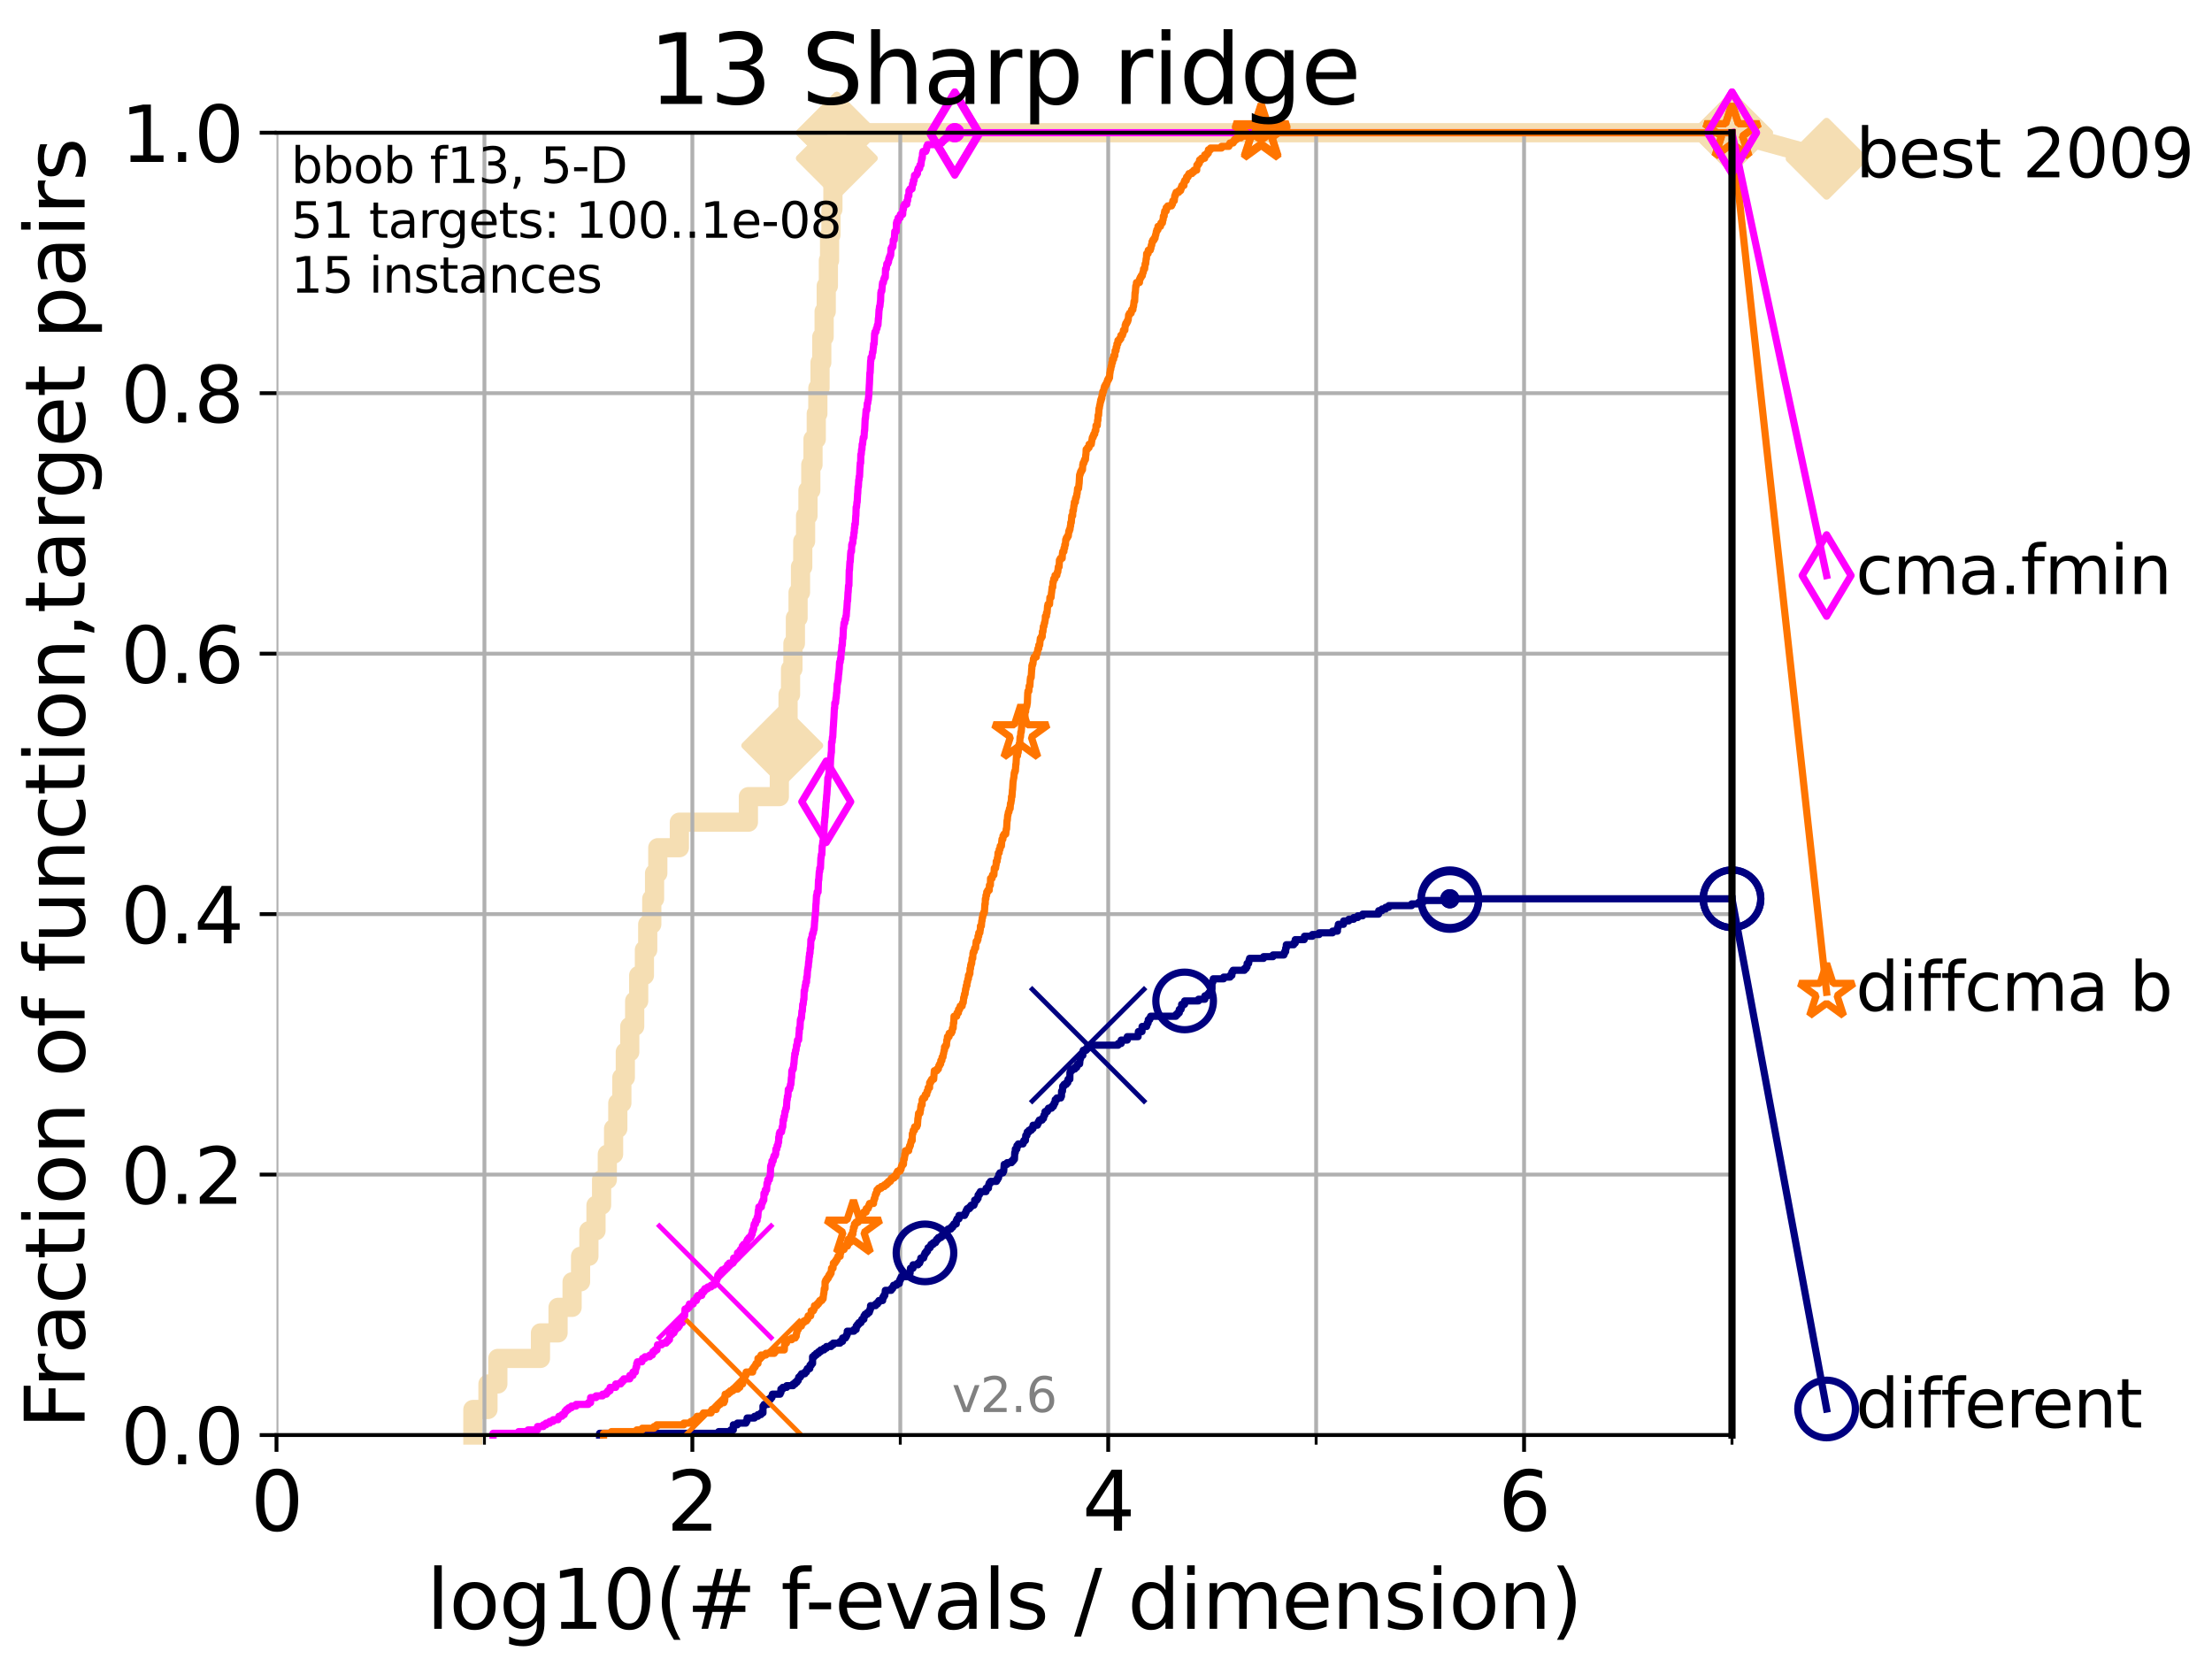 <?xml version="1.0" encoding="utf-8" standalone="no"?>
<!DOCTYPE svg PUBLIC "-//W3C//DTD SVG 1.1//EN"
  "http://www.w3.org/Graphics/SVG/1.1/DTD/svg11.dtd">
<svg height="345.6pt" version="1.1" viewBox="0 0 460.8 345.6" width="460.8pt" xmlns="http://www.w3.org/2000/svg" xmlns:xlink="http://www.w3.org/1999/xlink">
 <defs>
  <style type="text/css">*{stroke-linecap:butt;stroke-linejoin:round;}</style>
 </defs>
 <g id="figure_1">
  <g id="patch_1">
   <path d="M 0 345.6 
L 460.8 345.6 
L 460.8 0 
L 0 0 
z
" style="fill:#ffffff;"/>
  </g>
  <g id="axes_1">
   <g id="patch_2">
    <path d="M 57.6 298.944 
L 360.806 298.944 
L 360.806 27.648 
L 57.6 27.648 
z
" style="fill:#ffffff;"/>
   </g>
   <g id="line2d_1">
    <path d="M 98.51 298.944 
L 98.51 293.624 
L 101.653 293.624 
L 101.653 288.305 
L 103.707 288.305 
L 103.707 282.985 
L 112.589 282.985 
L 112.589 277.666 
L 116.253 277.666 
L 116.253 272.346 
L 119.177 272.346 
L 119.177 267.027 
L 120.944 267.027 
L 120.944 261.707 
L 122.678 261.707 
L 122.678 256.388 
L 124.156 256.388 
L 124.156 251.068 
L 125.322 251.068 
L 125.322 245.749 
L 126.517 245.749 
L 126.517 240.429 
L 127.822 240.429 
L 127.822 235.11 
L 128.701 235.11 
L 128.701 229.79 
L 129.541 229.79 
L 129.541 224.471 
L 130.266 224.471 
L 130.266 219.151 
L 131.191 219.151 
L 131.191 213.832 
L 132.216 213.832 
L 132.216 208.512 
L 133.052 208.512 
L 133.052 203.192 
L 134.241 203.192 
L 134.241 197.873 
L 134.932 197.873 
L 134.932 192.553 
L 135.776 192.553 
L 135.776 187.234 
L 136.357 187.234 
L 136.357 181.914 
L 137.031 181.914 
L 137.031 176.595 
L 141.524 176.595 
L 141.524 171.275 
L 155.904 171.275 
L 155.904 165.956 
L 162.349 165.956 
L 162.349 160.636 
L 162.957 160.636 
L 162.957 155.317 
L 163.666 155.317 
L 163.666 149.997 
L 164.168 149.997 
L 164.168 144.678 
L 164.683 144.678 
L 164.683 139.358 
L 165.183 139.358 
L 165.183 134.039 
L 165.695 134.039 
L 165.695 128.719 
L 166.252 128.719 
L 166.252 123.4 
L 166.758 123.4 
L 166.758 118.08 
L 167.229 118.08 
L 167.229 112.76 
L 167.818 112.76 
L 167.818 107.441 
L 168.316 107.441 
L 168.316 102.121 
L 168.903 102.121 
L 168.903 96.802 
L 169.364 96.802 
L 169.364 91.482 
L 170.044 91.482 
L 170.044 86.163 
L 170.374 86.163 
L 170.374 80.843 
L 170.828 80.843 
L 170.828 75.524 
L 171.191 75.524 
L 171.191 70.204 
L 171.678 70.204 
L 171.678 64.885 
L 172.119 64.885 
L 172.119 59.565 
L 172.566 59.565 
L 172.566 54.246 
L 172.815 54.246 
L 172.815 48.926 
L 173.101 48.926 
L 173.101 43.607 
L 173.51 43.607 
L 173.51 38.287 
L 174.011 38.287 
L 174.011 32.968 
L 174.325 32.968 
L 174.325 27.648 
L 360.806 27.648 
" style="fill:none;stroke:#f5deb3;stroke-linecap:square;stroke-width:4;"/>
   </g>
   <g id="line2d_2">
    <defs>
     <path d="M -0 7.778 
L 7.778 0 
L 0 -7.778 
L -7.778 -0 
z
" id="me2dfbc9f62" style="stroke:#f5deb3;stroke-linejoin:miter;stroke-width:1.5;"/>
    </defs>
    <g>
     <use style="fill:#f5deb3;stroke:#f5deb3;stroke-linejoin:miter;stroke-width:1.5;" x="162.957" xlink:href="#me2dfbc9f62" y="155.317"/>
     <use style="fill:#f5deb3;stroke:#f5deb3;stroke-linejoin:miter;stroke-width:1.5;" x="174.325" xlink:href="#me2dfbc9f62" y="32.968"/>
     <use style="fill:#f5deb3;stroke:#f5deb3;stroke-linejoin:miter;stroke-width:1.5;" x="174.325" xlink:href="#me2dfbc9f62" y="27.648"/>
     <use style="fill:#f5deb3;stroke:#f5deb3;stroke-linejoin:miter;stroke-width:1.5;" x="174.325" xlink:href="#me2dfbc9f62" y="27.648"/>
     <use style="fill:#f5deb3;stroke:#f5deb3;stroke-linejoin:miter;stroke-width:1.5;" x="360.806" xlink:href="#me2dfbc9f62" y="27.648"/>
    </g>
   </g>
   <g id="line2d_3">
    <path style="fill:none;stroke:#f5deb3;stroke-linecap:square;stroke-width:4;"/>
    <g/>
   </g>
   <g id="line2d_4">
    <path d="M 360.806 27.648 
L 380.515 33.074 
" style="fill:none;stroke:#f5deb3;stroke-linecap:square;stroke-width:4;"/>
    <g>
     <use style="fill:#f5deb3;stroke:#f5deb3;stroke-linejoin:miter;stroke-width:1.5;" x="360.806" xlink:href="#me2dfbc9f62" y="27.648"/>
     <use style="fill:#f5deb3;stroke:#f5deb3;stroke-linejoin:miter;stroke-width:1.5;" x="380.515" xlink:href="#me2dfbc9f62" y="33.074"/>
    </g>
   </g>
   <g id="matplotlib.axis_1">
    <g id="xtick_1">
     <g id="line2d_5">
      <path clip-path="url(#pbeed820bdf)" d="M 57.6 298.944 
L 57.6 27.648 
" style="fill:none;stroke:#b0b0b0;stroke-linecap:square;stroke-width:0.8;"/>
     </g>
     <g id="line2d_6">
      <defs>
       <path d="M 0 0 
L 0 3.5 
" id="m591b9d4edc" style="stroke:#000000;stroke-width:0.8;"/>
      </defs>
      <g>
       <use style="stroke:#000000;stroke-width:0.8;" x="57.6" xlink:href="#m591b9d4edc" y="298.944"/>
      </g>
     </g>
     <g id="text_1">
      <!-- 0 -->
      <g transform="translate(52.192 318.861)scale(0.17 -0.17)">
       <defs>
        <path d="M 2034 4250 
Q 1547 4250 1301 3770 
Q 1056 3291 1056 2328 
Q 1056 1369 1301 889 
Q 1547 409 2034 409 
Q 2525 409 2770 889 
Q 3016 1369 3016 2328 
Q 3016 3291 2770 3770 
Q 2525 4250 2034 4250 
z
M 2034 4750 
Q 2819 4750 3233 4129 
Q 3647 3509 3647 2328 
Q 3647 1150 3233 529 
Q 2819 -91 2034 -91 
Q 1250 -91 836 529 
Q 422 1150 422 2328 
Q 422 3509 836 4129 
Q 1250 4750 2034 4750 
z
" id="DejaVuSans-30" transform="scale(0.016)"/>
       </defs>
       <use xlink:href="#DejaVuSans-30"/>
      </g>
     </g>
    </g>
    <g id="xtick_2">
     <g id="line2d_7">
      <path clip-path="url(#pbeed820bdf)" d="M 144.23 298.944 
L 144.23 27.648 
" style="fill:none;stroke:#b0b0b0;stroke-linecap:square;stroke-width:0.8;"/>
     </g>
     <g id="line2d_8">
      <g>
       <use style="stroke:#000000;stroke-width:0.8;" x="144.23" xlink:href="#m591b9d4edc" y="298.944"/>
      </g>
     </g>
     <g id="text_2">
      <!-- 2 -->
      <g transform="translate(138.822 318.861)scale(0.17 -0.17)">
       <defs>
        <path d="M 1228 531 
L 3431 531 
L 3431 0 
L 469 0 
L 469 531 
Q 828 903 1448 1529 
Q 2069 2156 2228 2338 
Q 2531 2678 2651 2914 
Q 2772 3150 2772 3378 
Q 2772 3750 2511 3984 
Q 2250 4219 1831 4219 
Q 1534 4219 1204 4116 
Q 875 4013 500 3803 
L 500 4441 
Q 881 4594 1212 4672 
Q 1544 4750 1819 4750 
Q 2544 4750 2975 4387 
Q 3406 4025 3406 3419 
Q 3406 3131 3298 2873 
Q 3191 2616 2906 2266 
Q 2828 2175 2409 1742 
Q 1991 1309 1228 531 
z
" id="DejaVuSans-32" transform="scale(0.016)"/>
       </defs>
       <use xlink:href="#DejaVuSans-32"/>
      </g>
     </g>
    </g>
    <g id="xtick_3">
     <g id="line2d_9">
      <path clip-path="url(#pbeed820bdf)" d="M 230.861 298.944 
L 230.861 27.648 
" style="fill:none;stroke:#b0b0b0;stroke-linecap:square;stroke-width:0.8;"/>
     </g>
     <g id="line2d_10">
      <g>
       <use style="stroke:#000000;stroke-width:0.8;" x="230.861" xlink:href="#m591b9d4edc" y="298.944"/>
      </g>
     </g>
     <g id="text_3">
      <!-- 4 -->
      <g transform="translate(225.453 318.861)scale(0.17 -0.17)">
       <defs>
        <path d="M 2419 4116 
L 825 1625 
L 2419 1625 
L 2419 4116 
z
M 2253 4666 
L 3047 4666 
L 3047 1625 
L 3713 1625 
L 3713 1100 
L 3047 1100 
L 3047 0 
L 2419 0 
L 2419 1100 
L 313 1100 
L 313 1709 
L 2253 4666 
z
" id="DejaVuSans-34" transform="scale(0.016)"/>
       </defs>
       <use xlink:href="#DejaVuSans-34"/>
      </g>
     </g>
    </g>
    <g id="xtick_4">
     <g id="line2d_11">
      <path clip-path="url(#pbeed820bdf)" d="M 317.491 298.944 
L 317.491 27.648 
" style="fill:none;stroke:#b0b0b0;stroke-linecap:square;stroke-width:0.8;"/>
     </g>
     <g id="line2d_12">
      <g>
       <use style="stroke:#000000;stroke-width:0.8;" x="317.491" xlink:href="#m591b9d4edc" y="298.944"/>
      </g>
     </g>
     <g id="text_4">
      <!-- 6 -->
      <g transform="translate(312.083 318.861)scale(0.17 -0.17)">
       <defs>
        <path d="M 2113 2584 
Q 1688 2584 1439 2293 
Q 1191 2003 1191 1497 
Q 1191 994 1439 701 
Q 1688 409 2113 409 
Q 2538 409 2786 701 
Q 3034 994 3034 1497 
Q 3034 2003 2786 2293 
Q 2538 2584 2113 2584 
z
M 3366 4563 
L 3366 3988 
Q 3128 4100 2886 4159 
Q 2644 4219 2406 4219 
Q 1781 4219 1451 3797 
Q 1122 3375 1075 2522 
Q 1259 2794 1537 2939 
Q 1816 3084 2150 3084 
Q 2853 3084 3261 2657 
Q 3669 2231 3669 1497 
Q 3669 778 3244 343 
Q 2819 -91 2113 -91 
Q 1303 -91 875 529 
Q 447 1150 447 2328 
Q 447 3434 972 4092 
Q 1497 4750 2381 4750 
Q 2619 4750 2861 4703 
Q 3103 4656 3366 4563 
z
" id="DejaVuSans-36" transform="scale(0.016)"/>
       </defs>
       <use xlink:href="#DejaVuSans-36"/>
      </g>
     </g>
    </g>
    <g id="xtick_5">
     <g id="line2d_13">
      <path clip-path="url(#pbeed820bdf)" d="M 100.915 298.944 
L 100.915 27.648 
" style="fill:none;stroke:#b0b0b0;stroke-linecap:square;stroke-width:0.8;"/>
     </g>
     <g id="line2d_14">
      <defs>
       <path d="M 0 0 
L 0 2 
" id="mcb9e369b79" style="stroke:#000000;stroke-width:0.6;"/>
      </defs>
      <g>
       <use style="stroke:#000000;stroke-width:0.6;" x="100.915" xlink:href="#mcb9e369b79" y="298.944"/>
      </g>
     </g>
    </g>
    <g id="xtick_6">
     <g id="line2d_15">
      <path clip-path="url(#pbeed820bdf)" d="M 187.546 298.944 
L 187.546 27.648 
" style="fill:none;stroke:#b0b0b0;stroke-linecap:square;stroke-width:0.8;"/>
     </g>
     <g id="line2d_16">
      <g>
       <use style="stroke:#000000;stroke-width:0.6;" x="187.546" xlink:href="#mcb9e369b79" y="298.944"/>
      </g>
     </g>
    </g>
    <g id="xtick_7">
     <g id="line2d_17">
      <path clip-path="url(#pbeed820bdf)" d="M 274.176 298.944 
L 274.176 27.648 
" style="fill:none;stroke:#b0b0b0;stroke-linecap:square;stroke-width:0.8;"/>
     </g>
     <g id="line2d_18">
      <g>
       <use style="stroke:#000000;stroke-width:0.6;" x="274.176" xlink:href="#mcb9e369b79" y="298.944"/>
      </g>
     </g>
    </g>
    <g id="xtick_8">
     <g id="line2d_19">
      <path clip-path="url(#pbeed820bdf)" d="M 360.806 298.944 
L 360.806 27.648 
" style="fill:none;stroke:#b0b0b0;stroke-linecap:square;stroke-width:0.8;"/>
     </g>
     <g id="line2d_20">
      <g>
       <use style="stroke:#000000;stroke-width:0.6;" x="360.806" xlink:href="#mcb9e369b79" y="298.944"/>
      </g>
     </g>
    </g>
    <g id="text_5">
     <!-- log10(# f-evals / dimension) -->
     <g transform="translate(88.823 339.314)scale(0.17 -0.17)">
      <defs>
       <path d="M 603 4863 
L 1178 4863 
L 1178 0 
L 603 0 
L 603 4863 
z
" id="DejaVuSans-6c" transform="scale(0.016)"/>
       <path d="M 1959 3097 
Q 1497 3097 1228 2736 
Q 959 2375 959 1747 
Q 959 1119 1226 758 
Q 1494 397 1959 397 
Q 2419 397 2687 759 
Q 2956 1122 2956 1747 
Q 2956 2369 2687 2733 
Q 2419 3097 1959 3097 
z
M 1959 3584 
Q 2709 3584 3137 3096 
Q 3566 2609 3566 1747 
Q 3566 888 3137 398 
Q 2709 -91 1959 -91 
Q 1206 -91 779 398 
Q 353 888 353 1747 
Q 353 2609 779 3096 
Q 1206 3584 1959 3584 
z
" id="DejaVuSans-6f" transform="scale(0.016)"/>
       <path d="M 2906 1791 
Q 2906 2416 2648 2759 
Q 2391 3103 1925 3103 
Q 1463 3103 1205 2759 
Q 947 2416 947 1791 
Q 947 1169 1205 825 
Q 1463 481 1925 481 
Q 2391 481 2648 825 
Q 2906 1169 2906 1791 
z
M 3481 434 
Q 3481 -459 3084 -895 
Q 2688 -1331 1869 -1331 
Q 1566 -1331 1297 -1286 
Q 1028 -1241 775 -1147 
L 775 -588 
Q 1028 -725 1275 -790 
Q 1522 -856 1778 -856 
Q 2344 -856 2625 -561 
Q 2906 -266 2906 331 
L 2906 616 
Q 2728 306 2450 153 
Q 2172 0 1784 0 
Q 1141 0 747 490 
Q 353 981 353 1791 
Q 353 2603 747 3093 
Q 1141 3584 1784 3584 
Q 2172 3584 2450 3431 
Q 2728 3278 2906 2969 
L 2906 3500 
L 3481 3500 
L 3481 434 
z
" id="DejaVuSans-67" transform="scale(0.016)"/>
       <path d="M 794 531 
L 1825 531 
L 1825 4091 
L 703 3866 
L 703 4441 
L 1819 4666 
L 2450 4666 
L 2450 531 
L 3481 531 
L 3481 0 
L 794 0 
L 794 531 
z
" id="DejaVuSans-31" transform="scale(0.016)"/>
       <path d="M 1984 4856 
Q 1566 4138 1362 3434 
Q 1159 2731 1159 2009 
Q 1159 1288 1364 580 
Q 1569 -128 1984 -844 
L 1484 -844 
Q 1016 -109 783 600 
Q 550 1309 550 2009 
Q 550 2706 781 3412 
Q 1013 4119 1484 4856 
L 1984 4856 
z
" id="DejaVuSans-28" transform="scale(0.016)"/>
       <path d="M 3272 2816 
L 2363 2816 
L 2100 1772 
L 3016 1772 
L 3272 2816 
z
M 2803 4594 
L 2478 3297 
L 3391 3297 
L 3719 4594 
L 4219 4594 
L 3897 3297 
L 4872 3297 
L 4872 2816 
L 3775 2816 
L 3519 1772 
L 4513 1772 
L 4513 1294 
L 3397 1294 
L 3072 0 
L 2572 0 
L 2894 1294 
L 1978 1294 
L 1656 0 
L 1153 0 
L 1478 1294 
L 494 1294 
L 494 1772 
L 1594 1772 
L 1856 2816 
L 850 2816 
L 850 3297 
L 1978 3297 
L 2297 4594 
L 2803 4594 
z
" id="DejaVuSans-23" transform="scale(0.016)"/>
       <path id="DejaVuSans-20" transform="scale(0.016)"/>
       <path d="M 2375 4863 
L 2375 4384 
L 1825 4384 
Q 1516 4384 1395 4259 
Q 1275 4134 1275 3809 
L 1275 3500 
L 2222 3500 
L 2222 3053 
L 1275 3053 
L 1275 0 
L 697 0 
L 697 3053 
L 147 3053 
L 147 3500 
L 697 3500 
L 697 3744 
Q 697 4328 969 4595 
Q 1241 4863 1831 4863 
L 2375 4863 
z
" id="DejaVuSans-66" transform="scale(0.016)"/>
       <path d="M 313 2009 
L 1997 2009 
L 1997 1497 
L 313 1497 
L 313 2009 
z
" id="DejaVuSans-2d" transform="scale(0.016)"/>
       <path d="M 3597 1894 
L 3597 1613 
L 953 1613 
Q 991 1019 1311 708 
Q 1631 397 2203 397 
Q 2534 397 2845 478 
Q 3156 559 3463 722 
L 3463 178 
Q 3153 47 2828 -22 
Q 2503 -91 2169 -91 
Q 1331 -91 842 396 
Q 353 884 353 1716 
Q 353 2575 817 3079 
Q 1281 3584 2069 3584 
Q 2775 3584 3186 3129 
Q 3597 2675 3597 1894 
z
M 3022 2063 
Q 3016 2534 2758 2815 
Q 2500 3097 2075 3097 
Q 1594 3097 1305 2825 
Q 1016 2553 972 2059 
L 3022 2063 
z
" id="DejaVuSans-65" transform="scale(0.016)"/>
       <path d="M 191 3500 
L 800 3500 
L 1894 563 
L 2988 3500 
L 3597 3500 
L 2284 0 
L 1503 0 
L 191 3500 
z
" id="DejaVuSans-76" transform="scale(0.016)"/>
       <path d="M 2194 1759 
Q 1497 1759 1228 1600 
Q 959 1441 959 1056 
Q 959 750 1161 570 
Q 1363 391 1709 391 
Q 2188 391 2477 730 
Q 2766 1069 2766 1631 
L 2766 1759 
L 2194 1759 
z
M 3341 1997 
L 3341 0 
L 2766 0 
L 2766 531 
Q 2569 213 2275 61 
Q 1981 -91 1556 -91 
Q 1019 -91 701 211 
Q 384 513 384 1019 
Q 384 1609 779 1909 
Q 1175 2209 1959 2209 
L 2766 2209 
L 2766 2266 
Q 2766 2663 2505 2880 
Q 2244 3097 1772 3097 
Q 1472 3097 1187 3025 
Q 903 2953 641 2809 
L 641 3341 
Q 956 3463 1253 3523 
Q 1550 3584 1831 3584 
Q 2591 3584 2966 3190 
Q 3341 2797 3341 1997 
z
" id="DejaVuSans-61" transform="scale(0.016)"/>
       <path d="M 2834 3397 
L 2834 2853 
Q 2591 2978 2328 3040 
Q 2066 3103 1784 3103 
Q 1356 3103 1142 2972 
Q 928 2841 928 2578 
Q 928 2378 1081 2264 
Q 1234 2150 1697 2047 
L 1894 2003 
Q 2506 1872 2764 1633 
Q 3022 1394 3022 966 
Q 3022 478 2636 193 
Q 2250 -91 1575 -91 
Q 1294 -91 989 -36 
Q 684 19 347 128 
L 347 722 
Q 666 556 975 473 
Q 1284 391 1588 391 
Q 1994 391 2212 530 
Q 2431 669 2431 922 
Q 2431 1156 2273 1281 
Q 2116 1406 1581 1522 
L 1381 1569 
Q 847 1681 609 1914 
Q 372 2147 372 2553 
Q 372 3047 722 3315 
Q 1072 3584 1716 3584 
Q 2034 3584 2315 3537 
Q 2597 3491 2834 3397 
z
" id="DejaVuSans-73" transform="scale(0.016)"/>
       <path d="M 1625 4666 
L 2156 4666 
L 531 -594 
L 0 -594 
L 1625 4666 
z
" id="DejaVuSans-2f" transform="scale(0.016)"/>
       <path d="M 2906 2969 
L 2906 4863 
L 3481 4863 
L 3481 0 
L 2906 0 
L 2906 525 
Q 2725 213 2448 61 
Q 2172 -91 1784 -91 
Q 1150 -91 751 415 
Q 353 922 353 1747 
Q 353 2572 751 3078 
Q 1150 3584 1784 3584 
Q 2172 3584 2448 3432 
Q 2725 3281 2906 2969 
z
M 947 1747 
Q 947 1113 1208 752 
Q 1469 391 1925 391 
Q 2381 391 2643 752 
Q 2906 1113 2906 1747 
Q 2906 2381 2643 2742 
Q 2381 3103 1925 3103 
Q 1469 3103 1208 2742 
Q 947 2381 947 1747 
z
" id="DejaVuSans-64" transform="scale(0.016)"/>
       <path d="M 603 3500 
L 1178 3500 
L 1178 0 
L 603 0 
L 603 3500 
z
M 603 4863 
L 1178 4863 
L 1178 4134 
L 603 4134 
L 603 4863 
z
" id="DejaVuSans-69" transform="scale(0.016)"/>
       <path d="M 3328 2828 
Q 3544 3216 3844 3400 
Q 4144 3584 4550 3584 
Q 5097 3584 5394 3201 
Q 5691 2819 5691 2113 
L 5691 0 
L 5113 0 
L 5113 2094 
Q 5113 2597 4934 2840 
Q 4756 3084 4391 3084 
Q 3944 3084 3684 2787 
Q 3425 2491 3425 1978 
L 3425 0 
L 2847 0 
L 2847 2094 
Q 2847 2600 2669 2842 
Q 2491 3084 2119 3084 
Q 1678 3084 1418 2786 
Q 1159 2488 1159 1978 
L 1159 0 
L 581 0 
L 581 3500 
L 1159 3500 
L 1159 2956 
Q 1356 3278 1631 3431 
Q 1906 3584 2284 3584 
Q 2666 3584 2933 3390 
Q 3200 3197 3328 2828 
z
" id="DejaVuSans-6d" transform="scale(0.016)"/>
       <path d="M 3513 2113 
L 3513 0 
L 2938 0 
L 2938 2094 
Q 2938 2591 2744 2837 
Q 2550 3084 2163 3084 
Q 1697 3084 1428 2787 
Q 1159 2491 1159 1978 
L 1159 0 
L 581 0 
L 581 3500 
L 1159 3500 
L 1159 2956 
Q 1366 3272 1645 3428 
Q 1925 3584 2291 3584 
Q 2894 3584 3203 3211 
Q 3513 2838 3513 2113 
z
" id="DejaVuSans-6e" transform="scale(0.016)"/>
       <path d="M 513 4856 
L 1013 4856 
Q 1481 4119 1714 3412 
Q 1947 2706 1947 2009 
Q 1947 1309 1714 600 
Q 1481 -109 1013 -844 
L 513 -844 
Q 928 -128 1133 580 
Q 1338 1288 1338 2009 
Q 1338 2731 1133 3434 
Q 928 4138 513 4856 
z
" id="DejaVuSans-29" transform="scale(0.016)"/>
      </defs>
      <use xlink:href="#DejaVuSans-6c"/>
      <use x="27.783" xlink:href="#DejaVuSans-6f"/>
      <use x="88.965" xlink:href="#DejaVuSans-67"/>
      <use x="152.441" xlink:href="#DejaVuSans-31"/>
      <use x="216.064" xlink:href="#DejaVuSans-30"/>
      <use x="279.688" xlink:href="#DejaVuSans-28"/>
      <use x="318.701" xlink:href="#DejaVuSans-23"/>
      <use x="402.49" xlink:href="#DejaVuSans-20"/>
      <use x="434.277" xlink:href="#DejaVuSans-66"/>
      <use x="463.982" xlink:href="#DejaVuSans-2d"/>
      <use x="500.066" xlink:href="#DejaVuSans-65"/>
      <use x="561.59" xlink:href="#DejaVuSans-76"/>
      <use x="620.77" xlink:href="#DejaVuSans-61"/>
      <use x="682.049" xlink:href="#DejaVuSans-6c"/>
      <use x="709.832" xlink:href="#DejaVuSans-73"/>
      <use x="761.932" xlink:href="#DejaVuSans-20"/>
      <use x="793.719" xlink:href="#DejaVuSans-2f"/>
      <use x="827.41" xlink:href="#DejaVuSans-20"/>
      <use x="859.197" xlink:href="#DejaVuSans-64"/>
      <use x="922.674" xlink:href="#DejaVuSans-69"/>
      <use x="950.457" xlink:href="#DejaVuSans-6d"/>
      <use x="1047.869" xlink:href="#DejaVuSans-65"/>
      <use x="1109.393" xlink:href="#DejaVuSans-6e"/>
      <use x="1172.771" xlink:href="#DejaVuSans-73"/>
      <use x="1224.871" xlink:href="#DejaVuSans-69"/>
      <use x="1252.654" xlink:href="#DejaVuSans-6f"/>
      <use x="1313.836" xlink:href="#DejaVuSans-6e"/>
      <use x="1377.215" xlink:href="#DejaVuSans-29"/>
     </g>
    </g>
   </g>
   <g id="matplotlib.axis_2">
    <g id="ytick_1">
     <g id="line2d_21">
      <path clip-path="url(#pbeed820bdf)" d="M 57.6 298.944 
L 360.806 298.944 
" style="fill:none;stroke:#b0b0b0;stroke-linecap:square;stroke-width:0.8;"/>
     </g>
     <g id="line2d_22">
      <defs>
       <path d="M 0 0 
L -3.5 0 
" id="m4b11856c18" style="stroke:#000000;stroke-width:0.8;"/>
      </defs>
      <g>
       <use style="stroke:#000000;stroke-width:0.8;" x="57.6" xlink:href="#m4b11856c18" y="298.944"/>
      </g>
     </g>
     <g id="text_6">
      <!-- 0.0 -->
      <g transform="translate(25.155 305.023)scale(0.16 -0.16)">
       <defs>
        <path d="M 684 794 
L 1344 794 
L 1344 0 
L 684 0 
L 684 794 
z
" id="DejaVuSans-2e" transform="scale(0.016)"/>
       </defs>
       <use xlink:href="#DejaVuSans-30"/>
       <use x="63.623" xlink:href="#DejaVuSans-2e"/>
       <use x="95.41" xlink:href="#DejaVuSans-30"/>
      </g>
     </g>
    </g>
    <g id="ytick_2">
     <g id="line2d_23">
      <path clip-path="url(#pbeed820bdf)" d="M 57.6 244.685 
L 360.806 244.685 
" style="fill:none;stroke:#b0b0b0;stroke-linecap:square;stroke-width:0.8;"/>
     </g>
     <g id="line2d_24">
      <g>
       <use style="stroke:#000000;stroke-width:0.8;" x="57.6" xlink:href="#m4b11856c18" y="244.685"/>
      </g>
     </g>
     <g id="text_7">
      <!-- 0.2 -->
      <g transform="translate(25.155 250.764)scale(0.16 -0.16)">
       <use xlink:href="#DejaVuSans-30"/>
       <use x="63.623" xlink:href="#DejaVuSans-2e"/>
       <use x="95.41" xlink:href="#DejaVuSans-32"/>
      </g>
     </g>
    </g>
    <g id="ytick_3">
     <g id="line2d_25">
      <path clip-path="url(#pbeed820bdf)" d="M 57.6 190.426 
L 360.806 190.426 
" style="fill:none;stroke:#b0b0b0;stroke-linecap:square;stroke-width:0.8;"/>
     </g>
     <g id="line2d_26">
      <g>
       <use style="stroke:#000000;stroke-width:0.8;" x="57.6" xlink:href="#m4b11856c18" y="190.426"/>
      </g>
     </g>
     <g id="text_8">
      <!-- 0.4 -->
      <g transform="translate(25.155 196.504)scale(0.16 -0.16)">
       <use xlink:href="#DejaVuSans-30"/>
       <use x="63.623" xlink:href="#DejaVuSans-2e"/>
       <use x="95.41" xlink:href="#DejaVuSans-34"/>
      </g>
     </g>
    </g>
    <g id="ytick_4">
     <g id="line2d_27">
      <path clip-path="url(#pbeed820bdf)" d="M 57.6 136.166 
L 360.806 136.166 
" style="fill:none;stroke:#b0b0b0;stroke-linecap:square;stroke-width:0.8;"/>
     </g>
     <g id="line2d_28">
      <g>
       <use style="stroke:#000000;stroke-width:0.8;" x="57.6" xlink:href="#m4b11856c18" y="136.166"/>
      </g>
     </g>
     <g id="text_9">
      <!-- 0.6 -->
      <g transform="translate(25.155 142.245)scale(0.16 -0.16)">
       <use xlink:href="#DejaVuSans-30"/>
       <use x="63.623" xlink:href="#DejaVuSans-2e"/>
       <use x="95.41" xlink:href="#DejaVuSans-36"/>
      </g>
     </g>
    </g>
    <g id="ytick_5">
     <g id="line2d_29">
      <path clip-path="url(#pbeed820bdf)" d="M 57.6 81.907 
L 360.806 81.907 
" style="fill:none;stroke:#b0b0b0;stroke-linecap:square;stroke-width:0.8;"/>
     </g>
     <g id="line2d_30">
      <g>
       <use style="stroke:#000000;stroke-width:0.8;" x="57.6" xlink:href="#m4b11856c18" y="81.907"/>
      </g>
     </g>
     <g id="text_10">
      <!-- 0.8 -->
      <g transform="translate(25.155 87.986)scale(0.16 -0.16)">
       <defs>
        <path d="M 2034 2216 
Q 1584 2216 1326 1975 
Q 1069 1734 1069 1313 
Q 1069 891 1326 650 
Q 1584 409 2034 409 
Q 2484 409 2743 651 
Q 3003 894 3003 1313 
Q 3003 1734 2745 1975 
Q 2488 2216 2034 2216 
z
M 1403 2484 
Q 997 2584 770 2862 
Q 544 3141 544 3541 
Q 544 4100 942 4425 
Q 1341 4750 2034 4750 
Q 2731 4750 3128 4425 
Q 3525 4100 3525 3541 
Q 3525 3141 3298 2862 
Q 3072 2584 2669 2484 
Q 3125 2378 3379 2068 
Q 3634 1759 3634 1313 
Q 3634 634 3220 271 
Q 2806 -91 2034 -91 
Q 1263 -91 848 271 
Q 434 634 434 1313 
Q 434 1759 690 2068 
Q 947 2378 1403 2484 
z
M 1172 3481 
Q 1172 3119 1398 2916 
Q 1625 2713 2034 2713 
Q 2441 2713 2670 2916 
Q 2900 3119 2900 3481 
Q 2900 3844 2670 4047 
Q 2441 4250 2034 4250 
Q 1625 4250 1398 4047 
Q 1172 3844 1172 3481 
z
" id="DejaVuSans-38" transform="scale(0.016)"/>
       </defs>
       <use xlink:href="#DejaVuSans-30"/>
       <use x="63.623" xlink:href="#DejaVuSans-2e"/>
       <use x="95.41" xlink:href="#DejaVuSans-38"/>
      </g>
     </g>
    </g>
    <g id="ytick_6">
     <g id="line2d_31">
      <path clip-path="url(#pbeed820bdf)" d="M 57.6 27.648 
L 360.806 27.648 
" style="fill:none;stroke:#b0b0b0;stroke-linecap:square;stroke-width:0.8;"/>
     </g>
     <g id="line2d_32">
      <g>
       <use style="stroke:#000000;stroke-width:0.8;" x="57.6" xlink:href="#m4b11856c18" y="27.648"/>
      </g>
     </g>
     <g id="text_11">
      <!-- 1.0 -->
      <g transform="translate(25.155 33.727)scale(0.16 -0.16)">
       <use xlink:href="#DejaVuSans-31"/>
       <use x="63.623" xlink:href="#DejaVuSans-2e"/>
       <use x="95.41" xlink:href="#DejaVuSans-30"/>
      </g>
     </g>
    </g>
    <g id="text_12">
     <!-- Fraction of function,target pairs -->
     <g transform="translate(17.62 297.681)rotate(-90)scale(0.17 -0.17)">
      <defs>
       <path d="M 628 4666 
L 3309 4666 
L 3309 4134 
L 1259 4134 
L 1259 2759 
L 3109 2759 
L 3109 2228 
L 1259 2228 
L 1259 0 
L 628 0 
L 628 4666 
z
" id="DejaVuSans-46" transform="scale(0.016)"/>
       <path d="M 2631 2963 
Q 2534 3019 2420 3045 
Q 2306 3072 2169 3072 
Q 1681 3072 1420 2755 
Q 1159 2438 1159 1844 
L 1159 0 
L 581 0 
L 581 3500 
L 1159 3500 
L 1159 2956 
Q 1341 3275 1631 3429 
Q 1922 3584 2338 3584 
Q 2397 3584 2469 3576 
Q 2541 3569 2628 3553 
L 2631 2963 
z
" id="DejaVuSans-72" transform="scale(0.016)"/>
       <path d="M 3122 3366 
L 3122 2828 
Q 2878 2963 2633 3030 
Q 2388 3097 2138 3097 
Q 1578 3097 1268 2742 
Q 959 2388 959 1747 
Q 959 1106 1268 751 
Q 1578 397 2138 397 
Q 2388 397 2633 464 
Q 2878 531 3122 666 
L 3122 134 
Q 2881 22 2623 -34 
Q 2366 -91 2075 -91 
Q 1284 -91 818 406 
Q 353 903 353 1747 
Q 353 2603 823 3093 
Q 1294 3584 2113 3584 
Q 2378 3584 2631 3529 
Q 2884 3475 3122 3366 
z
" id="DejaVuSans-63" transform="scale(0.016)"/>
       <path d="M 1172 4494 
L 1172 3500 
L 2356 3500 
L 2356 3053 
L 1172 3053 
L 1172 1153 
Q 1172 725 1289 603 
Q 1406 481 1766 481 
L 2356 481 
L 2356 0 
L 1766 0 
Q 1100 0 847 248 
Q 594 497 594 1153 
L 594 3053 
L 172 3053 
L 172 3500 
L 594 3500 
L 594 4494 
L 1172 4494 
z
" id="DejaVuSans-74" transform="scale(0.016)"/>
       <path d="M 544 1381 
L 544 3500 
L 1119 3500 
L 1119 1403 
Q 1119 906 1312 657 
Q 1506 409 1894 409 
Q 2359 409 2629 706 
Q 2900 1003 2900 1516 
L 2900 3500 
L 3475 3500 
L 3475 0 
L 2900 0 
L 2900 538 
Q 2691 219 2414 64 
Q 2138 -91 1772 -91 
Q 1169 -91 856 284 
Q 544 659 544 1381 
z
M 1991 3584 
L 1991 3584 
z
" id="DejaVuSans-75" transform="scale(0.016)"/>
       <path d="M 750 794 
L 1409 794 
L 1409 256 
L 897 -744 
L 494 -744 
L 750 256 
L 750 794 
z
" id="DejaVuSans-2c" transform="scale(0.016)"/>
       <path d="M 1159 525 
L 1159 -1331 
L 581 -1331 
L 581 3500 
L 1159 3500 
L 1159 2969 
Q 1341 3281 1617 3432 
Q 1894 3584 2278 3584 
Q 2916 3584 3314 3078 
Q 3713 2572 3713 1747 
Q 3713 922 3314 415 
Q 2916 -91 2278 -91 
Q 1894 -91 1617 61 
Q 1341 213 1159 525 
z
M 3116 1747 
Q 3116 2381 2855 2742 
Q 2594 3103 2138 3103 
Q 1681 3103 1420 2742 
Q 1159 2381 1159 1747 
Q 1159 1113 1420 752 
Q 1681 391 2138 391 
Q 2594 391 2855 752 
Q 3116 1113 3116 1747 
z
" id="DejaVuSans-70" transform="scale(0.016)"/>
      </defs>
      <use xlink:href="#DejaVuSans-46"/>
      <use x="50.27" xlink:href="#DejaVuSans-72"/>
      <use x="91.383" xlink:href="#DejaVuSans-61"/>
      <use x="152.662" xlink:href="#DejaVuSans-63"/>
      <use x="207.643" xlink:href="#DejaVuSans-74"/>
      <use x="246.852" xlink:href="#DejaVuSans-69"/>
      <use x="274.635" xlink:href="#DejaVuSans-6f"/>
      <use x="335.816" xlink:href="#DejaVuSans-6e"/>
      <use x="399.195" xlink:href="#DejaVuSans-20"/>
      <use x="430.982" xlink:href="#DejaVuSans-6f"/>
      <use x="492.164" xlink:href="#DejaVuSans-66"/>
      <use x="527.369" xlink:href="#DejaVuSans-20"/>
      <use x="559.156" xlink:href="#DejaVuSans-66"/>
      <use x="594.361" xlink:href="#DejaVuSans-75"/>
      <use x="657.74" xlink:href="#DejaVuSans-6e"/>
      <use x="721.119" xlink:href="#DejaVuSans-63"/>
      <use x="776.1" xlink:href="#DejaVuSans-74"/>
      <use x="815.309" xlink:href="#DejaVuSans-69"/>
      <use x="843.092" xlink:href="#DejaVuSans-6f"/>
      <use x="904.273" xlink:href="#DejaVuSans-6e"/>
      <use x="967.652" xlink:href="#DejaVuSans-2c"/>
      <use x="999.439" xlink:href="#DejaVuSans-74"/>
      <use x="1038.648" xlink:href="#DejaVuSans-61"/>
      <use x="1099.928" xlink:href="#DejaVuSans-72"/>
      <use x="1139.291" xlink:href="#DejaVuSans-67"/>
      <use x="1202.768" xlink:href="#DejaVuSans-65"/>
      <use x="1264.291" xlink:href="#DejaVuSans-74"/>
      <use x="1303.5" xlink:href="#DejaVuSans-20"/>
      <use x="1335.287" xlink:href="#DejaVuSans-70"/>
      <use x="1398.764" xlink:href="#DejaVuSans-61"/>
      <use x="1460.043" xlink:href="#DejaVuSans-69"/>
      <use x="1487.826" xlink:href="#DejaVuSans-72"/>
      <use x="1528.939" xlink:href="#DejaVuSans-73"/>
     </g>
    </g>
   </g>
   <g id="line2d_33">
    <defs>
     <path d="M 0 1.5 
C 0.398 1.5 0.779 1.342 1.061 1.061 
C 1.342 0.779 1.5 0.398 1.5 0 
C 1.5 -0.398 1.342 -0.779 1.061 -1.061 
C 0.779 -1.342 0.398 -1.5 0 -1.5 
C -0.398 -1.5 -0.779 -1.342 -1.061 -1.061 
C -1.342 -0.779 -1.5 -0.398 -1.5 0 
C -1.5 0.398 -1.342 0.779 -1.061 1.061 
C -0.779 1.342 -0.398 1.5 0 1.5 
z
" id="m6ff5efe993" style="stroke:#f5deb3;"/>
    </defs>
    <g>
     <use style="fill:#f5deb3;stroke:#f5deb3;" x="174.325" xlink:href="#m6ff5efe993" y="27.648"/>
     <use style="fill:#f5deb3;stroke:#f5deb3;" x="174.325" xlink:href="#m6ff5efe993" y="27.648"/>
    </g>
   </g>
   <g id="line2d_34">
    <defs>
     <path d="M 0 1.5 
C 0.398 1.5 0.779 1.342 1.061 1.061 
C 1.342 0.779 1.5 0.398 1.5 0 
C 1.5 -0.398 1.342 -0.779 1.061 -1.061 
C 0.779 -1.342 0.398 -1.5 0 -1.5 
C -0.398 -1.5 -0.779 -1.342 -1.061 -1.061 
C -1.342 -0.779 -1.5 -0.398 -1.5 0 
C -1.5 0.398 -1.342 0.779 -1.061 1.061 
C -0.779 1.342 -0.398 1.5 0 1.5 
z
" id="mf24f6c669b" style="stroke:#000080;"/>
    </defs>
    <g>
     <use style="fill:#000080;stroke:#000080;" x="302.028" xlink:href="#mf24f6c669b" y="187.234"/>
     <use style="fill:#000080;stroke:#000080;" x="302.028" xlink:href="#mf24f6c669b" y="187.234"/>
    </g>
   </g>
   <g id="line2d_35">
    <path d="M 124.907 298.944 
L 124.907 298.589 
L 149.708 298.589 
L 149.708 298.235 
L 152.23 298.235 
L 152.23 297.88 
L 152.764 297.88 
L 152.764 296.816 
L 153.605 296.816 
L 153.605 296.462 
L 155.392 296.462 
L 155.392 296.107 
L 155.599 296.107 
L 155.64 295.398 
L 157.175 295.398 
L 157.175 295.043 
L 157.88 295.043 
L 157.88 294.688 
L 158.525 294.688 
L 158.525 294.334 
L 158.942 294.334 
L 158.942 292.915 
L 159.182 292.915 
L 159.182 292.561 
L 159.98 292.561 
L 160.045 291.497 
L 160.526 291.497 
L 160.526 291.142 
L 160.809 291.142 
L 160.902 290.433 
L 162.507 290.433 
L 162.507 290.078 
L 162.677 290.078 
L 162.677 289.369 
L 163.068 289.369 
L 163.068 289.014 
L 163.879 289.014 
L 163.879 288.66 
L 165.208 288.66 
L 165.208 288.305 
L 165.647 288.305 
L 165.647 287.95 
L 166.029 287.95 
L 166.029 287.596 
L 166.287 287.596 
L 166.38 286.886 
L 166.724 286.886 
L 166.724 286.532 
L 166.973 286.532 
L 166.973 286.177 
L 167.678 286.177 
L 167.678 285.822 
L 168 285.822 
L 168 285.468 
L 168.169 285.468 
L 168.169 285.113 
L 168.689 285.113 
L 168.73 284.404 
L 169.014 284.404 
L 169.014 284.049 
L 169.274 284.049 
L 169.274 282.631 
L 169.648 282.631 
L 169.648 282.276 
L 170.053 282.276 
L 170.053 281.922 
L 170.524 281.922 
L 170.524 281.567 
L 170.965 281.567 
L 170.965 281.212 
L 171.66 281.212 
L 171.66 280.858 
L 172.161 280.858 
L 172.161 280.503 
L 173.125 280.503 
L 173.125 280.148 
L 173.573 280.148 
L 173.573 279.794 
L 175.004 279.794 
L 175.004 279.439 
L 175.524 279.439 
L 175.524 278.73 
L 176.141 278.73 
L 176.141 278.375 
L 176.347 278.375 
L 176.347 278.021 
L 176.497 278.021 
L 176.497 277.311 
L 177.892 277.311 
L 177.892 276.957 
L 178.352 276.957 
L 178.364 276.247 
L 178.62 276.247 
L 178.62 275.893 
L 178.908 275.893 
L 178.908 275.538 
L 179.355 275.538 
L 179.355 275.183 
L 179.54 275.183 
L 179.54 274.829 
L 179.961 274.829 
L 179.984 274.12 
L 180.219 274.12 
L 180.219 273.765 
L 180.69 273.765 
L 180.69 273.41 
L 181.087 273.41 
L 181.087 273.056 
L 181.224 273.056 
L 181.224 272.701 
L 181.35 272.701 
L 181.35 271.992 
L 182.408 271.992 
L 182.408 271.637 
L 182.809 271.637 
L 182.809 271.282 
L 183.087 271.282 
L 183.087 270.928 
L 183.872 270.928 
L 183.909 270.219 
L 184.117 270.219 
L 184.117 269.864 
L 184.324 269.864 
L 184.431 268.8 
L 185.643 268.8 
L 185.643 268.445 
L 185.948 268.445 
L 185.948 268.091 
L 186.144 268.091 
L 186.144 267.736 
L 186.789 267.736 
L 186.789 267.381 
L 187.345 267.381 
L 187.406 266.672 
L 187.572 266.672 
L 187.572 266.318 
L 187.744 266.318 
L 187.744 265.963 
L 189.191 265.963 
L 189.191 265.608 
L 189.41 265.608 
L 189.41 265.254 
L 189.58 265.254 
L 189.667 264.19 
L 190.198 264.19 
L 190.204 263.48 
L 191.228 263.48 
L 191.228 263.126 
L 191.583 263.126 
L 191.583 262.771 
L 191.722 262.771 
L 191.824 262.062 
L 192.414 262.062 
L 192.414 261.707 
L 192.53 261.707 
L 192.53 261.353 
L 192.691 261.353 
L 192.691 260.998 
L 192.964 260.998 
L 192.964 260.643 
L 193.233 260.643 
L 193.333 259.934 
L 193.754 259.934 
L 193.754 259.579 
L 193.948 259.579 
L 193.948 259.225 
L 194.402 259.225 
L 194.402 258.87 
L 194.898 258.87 
L 194.898 258.516 
L 195.13 258.516 
L 195.13 258.161 
L 195.464 258.161 
L 195.464 257.806 
L 196.038 257.806 
L 196.038 257.452 
L 196.535 257.452 
L 196.535 257.097 
L 197.226 257.097 
L 197.226 256.388 
L 197.481 256.388 
L 197.481 256.033 
L 198.088 256.033 
L 198.088 255.678 
L 198.441 255.678 
L 198.441 255.324 
L 198.701 255.324 
L 198.701 254.969 
L 199.209 254.969 
L 199.209 254.26 
L 199.375 254.26 
L 199.375 253.905 
L 199.772 253.905 
L 199.772 253.196 
L 200.944 253.196 
L 200.944 252.841 
L 201.146 252.841 
L 201.146 252.487 
L 201.288 252.487 
L 201.288 252.132 
L 201.483 252.132 
L 201.483 251.778 
L 201.975 251.778 
L 201.975 251.423 
L 202.287 251.423 
L 202.287 251.068 
L 202.889 251.068 
L 202.889 250.714 
L 203.038 250.714 
L 203.038 250.004 
L 203.514 250.004 
L 203.514 249.65 
L 203.745 249.65 
L 203.757 248.94 
L 204.007 248.94 
L 204.007 248.586 
L 204.225 248.586 
L 204.225 248.231 
L 205.406 248.231 
L 205.426 247.522 
L 205.914 247.522 
L 205.951 246.813 
L 206.064 246.813 
L 206.064 246.458 
L 206.334 246.458 
L 206.334 246.103 
L 207.581 246.103 
L 207.581 245.749 
L 207.81 245.749 
L 207.81 245.394 
L 208.009 245.394 
L 208.083 244.685 
L 208.291 244.685 
L 208.291 244.33 
L 208.929 244.33 
L 208.929 243.976 
L 209.093 243.976 
L 209.193 242.557 
L 209.802 242.557 
L 209.802 242.202 
L 210.726 242.202 
L 210.726 241.848 
L 211.07 241.848 
L 211.07 241.493 
L 211.329 241.493 
L 211.393 240.075 
L 211.513 240.075 
L 211.513 239.365 
L 211.832 239.365 
L 211.847 238.656 
L 212.126 238.656 
L 212.126 238.301 
L 213.112 238.301 
L 213.112 237.947 
L 213.279 237.947 
L 213.279 237.592 
L 213.612 237.592 
L 213.687 236.528 
L 213.929 236.528 
L 213.983 235.819 
L 214.346 235.819 
L 214.346 235.464 
L 214.839 235.464 
L 214.839 235.11 
L 215.184 235.11 
L 215.201 234.4 
L 216.118 234.4 
L 216.118 234.046 
L 216.291 234.046 
L 216.291 233.691 
L 216.494 233.691 
L 216.494 233.336 
L 217.091 233.336 
L 217.091 232.982 
L 217.385 232.982 
L 217.485 232.273 
L 217.662 232.273 
L 217.699 231.563 
L 218.19 231.563 
L 218.19 231.209 
L 218.411 231.209 
L 218.411 230.854 
L 219.077 230.854 
L 219.077 230.499 
L 219.432 230.499 
L 219.432 230.145 
L 219.585 230.145 
L 219.585 229.79 
L 219.787 229.79 
L 219.819 229.081 
L 220.159 229.081 
L 220.159 228.726 
L 220.977 228.726 
L 220.977 228.372 
L 221.127 228.372 
L 221.146 227.308 
L 221.33 227.308 
L 221.386 226.244 
L 221.666 226.244 
L 221.666 225.889 
L 222.129 225.889 
L 222.129 225.534 
L 222.439 225.534 
L 222.494 224.825 
L 222.867 224.825 
L 222.889 223.407 
L 222.999 223.407 
L 222.999 223.052 
L 223.297 223.052 
L 223.297 222.697 
L 223.913 222.697 
L 223.913 222.343 
L 224.301 222.343 
L 224.301 221.988 
L 224.473 221.988 
L 224.473 221.634 
L 224.909 221.634 
L 225 220.57 
L 225.102 220.57 
L 225.197 219.86 
L 225.576 219.86 
L 225.655 218.796 
L 226.271 218.796 
L 226.271 218.442 
L 226.647 218.442 
L 226.647 217.733 
L 232.933 217.733 
L 232.933 217.378 
L 233.563 217.378 
L 233.563 216.669 
L 234.831 216.669 
L 234.831 215.959 
L 237.079 215.959 
L 237.143 214.895 
L 237.905 214.895 
L 237.915 213.832 
L 238.866 213.832 
L 238.866 213.477 
L 238.988 213.477 
L 238.988 213.122 
L 239.171 213.122 
L 239.21 212.413 
L 239.512 212.413 
L 239.512 212.058 
L 239.699 212.058 
L 239.699 211.704 
L 244.967 211.704 
L 244.967 211.349 
L 245.32 211.349 
L 245.32 210.994 
L 245.666 210.994 
L 245.666 210.285 
L 246.031 210.285 
L 246.031 209.931 
L 246.154 209.931 
L 246.156 209.221 
L 246.77 209.221 
L 246.78 208.512 
L 249.665 208.512 
L 249.665 208.157 
L 251 208.157 
L 251 207.448 
L 251.56 207.448 
L 251.56 207.093 
L 251.869 207.093 
L 251.869 206.739 
L 252.325 206.739 
L 252.346 206.03 
L 252.483 206.03 
L 252.483 204.611 
L 252.651 204.611 
L 252.744 203.902 
L 254.909 203.902 
L 254.909 203.547 
L 256.25 203.547 
L 256.25 203.192 
L 256.626 203.192 
L 256.626 202.483 
L 256.869 202.483 
L 256.869 202.129 
L 259.23 202.129 
L 259.23 201.774 
L 259.593 201.774 
L 259.593 201.419 
L 259.795 201.419 
L 259.795 200.71 
L 260.11 200.71 
L 260.2 200.001 
L 260.312 200.001 
L 260.312 199.646 
L 263.221 199.646 
L 263.221 199.291 
L 265.18 199.291 
L 265.18 198.937 
L 267.464 198.937 
L 267.464 198.582 
L 267.619 198.582 
L 267.619 198.228 
L 267.827 198.228 
L 267.827 197.518 
L 267.962 197.518 
L 267.962 196.809 
L 269.501 196.809 
L 269.501 196.454 
L 269.822 196.454 
L 269.822 195.745 
L 271.684 195.745 
L 271.745 195.036 
L 273.384 195.036 
L 273.384 194.681 
L 274.8 194.681 
L 274.8 194.327 
L 277.589 194.327 
L 277.589 193.972 
L 278.613 193.972 
L 278.613 193.263 
L 278.729 193.263 
L 278.804 192.553 
L 279.875 192.553 
L 279.907 191.844 
L 280.986 191.844 
L 280.986 191.49 
L 282.006 191.49 
L 282.006 191.135 
L 282.854 191.135 
L 282.854 190.78 
L 283.868 190.78 
L 283.868 190.426 
L 287.182 190.426 
L 287.209 189.716 
L 287.901 189.716 
L 287.901 189.362 
L 288.658 189.362 
L 288.658 189.007 
L 289.318 189.007 
L 289.318 188.652 
L 294.073 188.652 
L 294.073 188.298 
L 295.549 188.298 
L 295.549 187.943 
L 296.492 187.943 
L 296.492 187.589 
L 302.028 187.589 
L 302.028 187.234 
L 360.806 187.234 
L 360.806 187.234 
" style="fill:none;stroke:#000080;stroke-linecap:square;stroke-width:1.5;"/>
   </g>
   <g id="line2d_36">
    <defs>
     <path d="M 0 6 
C 1.591 6 3.117 5.368 4.243 4.243 
C 5.368 3.117 6 1.591 6 0 
C 6 -1.591 5.368 -3.117 4.243 -4.243 
C 3.117 -5.368 1.591 -6 0 -6 
C -1.591 -6 -3.117 -5.368 -4.243 -4.243 
C -5.368 -3.117 -6 -1.591 -6 0 
C -6 1.591 -5.368 3.117 -4.243 4.243 
C -3.117 5.368 -1.591 6 0 6 
z
" id="mc0076a1c38" style="stroke:#000080;stroke-width:1.5;"/>
    </defs>
    <g>
     <use style="fill-opacity:0;stroke:#000080;stroke-width:1.5;" x="192.691" xlink:href="#mc0076a1c38" y="260.998"/>
     <use style="fill-opacity:0;stroke:#000080;stroke-width:1.5;" x="246.78" xlink:href="#mc0076a1c38" y="208.512"/>
     <use style="fill-opacity:0;stroke:#000080;stroke-width:1.5;" x="302.028" xlink:href="#mc0076a1c38" y="187.589"/>
     <use style="fill-opacity:0;stroke:#000080;stroke-width:1.5;" x="302.028" xlink:href="#mc0076a1c38" y="187.234"/>
     <use style="fill-opacity:0;stroke:#000080;stroke-width:1.5;" x="360.806" xlink:href="#mc0076a1c38" y="187.234"/>
    </g>
   </g>
   <g id="line2d_37">
    <path style="fill:none;stroke:#000080;stroke-linecap:square;stroke-width:1.5;"/>
    <g/>
   </g>
   <g id="line2d_38">
    <path clip-path="url(#pbeed820bdf)" d="M 226.673 217.733 
" style="fill:none;stroke:#000080;stroke-linecap:square;stroke-width:1.5;"/>
    <defs>
     <path d="M -12 12 
L 12 -12 
M -12 -12 
L 12 12 
" id="m726bbacc82" style="stroke:#000080;"/>
    </defs>
    <g clip-path="url(#pbeed820bdf)">
     <use style="fill:#000080;stroke:#000080;" x="226.673" xlink:href="#m726bbacc82" y="217.733"/>
    </g>
   </g>
   <g id="line2d_39">
    <defs>
     <path d="M 0 1.5 
C 0.398 1.5 0.779 1.342 1.061 1.061 
C 1.342 0.779 1.5 0.398 1.5 0 
C 1.5 -0.398 1.342 -0.779 1.061 -1.061 
C 0.779 -1.342 0.398 -1.5 0 -1.5 
C -0.398 -1.5 -0.779 -1.342 -1.061 -1.061 
C -1.342 -0.779 -1.5 -0.398 -1.5 0 
C -1.5 0.398 -1.342 0.779 -1.061 1.061 
C -0.779 1.342 -0.398 1.5 0 1.5 
z
" id="m3c1833e633" style="stroke:#ff00ff;"/>
    </defs>
    <g>
     <use style="fill:#ff00ff;stroke:#ff00ff;" x="198.891" xlink:href="#m3c1833e633" y="27.648"/>
     <use style="fill:#ff00ff;stroke:#ff00ff;" x="198.891" xlink:href="#m3c1833e633" y="27.648"/>
    </g>
   </g>
   <g id="line2d_40">
    <path d="M 102.708 298.944 
L 102.708 298.589 
L 108.034 298.589 
L 108.034 298.235 
L 109.99 298.235 
L 109.99 297.88 
L 111.972 297.88 
L 111.972 297.171 
L 113.186 297.171 
L 113.186 296.816 
L 113.765 296.816 
L 113.765 296.462 
L 114.51 296.462 
L 114.51 296.107 
L 115.227 296.107 
L 115.227 295.752 
L 116.253 295.752 
L 116.253 295.398 
L 116.419 295.398 
L 116.419 295.043 
L 117.068 295.043 
L 117.068 294.688 
L 117.54 294.688 
L 117.54 294.334 
L 117.695 294.334 
L 117.695 293.979 
L 118.001 293.979 
L 118.001 293.624 
L 118.451 293.624 
L 118.451 293.27 
L 119.034 293.27 
L 119.034 292.915 
L 120.013 292.915 
L 120.013 292.561 
L 122.559 292.561 
L 122.559 292.206 
L 123.03 292.206 
L 123.03 291.142 
L 124.156 291.142 
L 124.156 290.787 
L 125.527 290.787 
L 125.527 290.433 
L 126.323 290.433 
L 126.323 290.078 
L 126.614 290.078 
L 126.614 289.723 
L 127.087 289.723 
L 127.087 289.014 
L 128.266 289.014 
L 128.266 288.305 
L 129.293 288.305 
L 129.293 287.95 
L 129.623 287.95 
L 129.623 287.596 
L 129.947 287.596 
L 129.947 287.241 
L 131.191 287.241 
L 131.191 286.532 
L 131.857 286.532 
L 131.857 285.822 
L 132.358 285.822 
L 132.429 285.113 
L 132.499 285.113 
L 132.499 284.759 
L 132.639 284.759 
L 132.639 284.049 
L 132.778 284.049 
L 132.778 283.695 
L 133.722 283.695 
L 133.722 283.34 
L 133.853 283.34 
L 133.853 282.985 
L 134.368 282.985 
L 134.368 282.631 
L 135.359 282.631 
L 135.359 282.276 
L 135.894 282.276 
L 135.894 281.922 
L 136.011 281.922 
L 136.011 281.567 
L 136.414 281.567 
L 136.414 281.212 
L 136.865 281.212 
L 136.975 280.148 
L 137.841 280.148 
L 137.841 279.794 
L 138.768 279.794 
L 138.768 279.439 
L 139.117 279.439 
L 139.117 279.084 
L 139.46 279.084 
L 139.508 278.021 
L 139.986 278.021 
L 139.986 277.666 
L 140.405 277.666 
L 140.405 277.311 
L 140.543 277.311 
L 140.543 276.957 
L 140.816 276.957 
L 140.816 276.602 
L 141.261 276.602 
L 141.261 276.247 
L 141.524 276.247 
L 141.524 275.893 
L 141.654 275.893 
L 141.654 275.538 
L 142.165 275.538 
L 142.207 274.829 
L 142.332 274.829 
L 142.332 274.474 
L 142.456 274.474 
L 142.456 274.12 
L 142.621 274.12 
L 142.703 272.701 
L 143.226 272.701 
L 143.226 272.346 
L 143.619 272.346 
L 143.619 271.637 
L 144.418 271.637 
L 144.418 271.282 
L 144.529 271.282 
L 144.529 270.928 
L 145.076 270.928 
L 145.112 270.219 
L 145.362 270.219 
L 145.362 269.864 
L 146.194 269.864 
L 146.194 269.155 
L 146.596 269.155 
L 146.596 268.8 
L 146.827 268.8 
L 146.827 268.445 
L 147.439 268.445 
L 147.439 268.091 
L 148.125 268.091 
L 148.125 267.736 
L 148.756 267.736 
L 148.756 267.381 
L 148.874 267.381 
L 148.874 267.027 
L 149.195 267.027 
L 149.195 266.672 
L 149.339 266.672 
L 149.339 266.318 
L 149.453 266.318 
L 149.538 265.608 
L 149.82 265.608 
L 149.82 265.254 
L 150.125 265.254 
L 150.125 264.899 
L 150.425 264.899 
L 150.425 264.544 
L 151.064 264.544 
L 151.064 264.19 
L 151.452 264.19 
L 151.554 263.48 
L 151.908 263.48 
L 151.908 263.126 
L 152.716 263.126 
L 152.811 262.417 
L 152.835 262.417 
L 152.835 262.062 
L 153.582 262.062 
L 153.628 260.998 
L 154.034 260.998 
L 154.034 260.643 
L 154.257 260.643 
L 154.257 260.289 
L 154.607 260.289 
L 154.628 259.579 
L 154.908 259.579 
L 154.908 259.225 
L 155.413 259.225 
L 155.413 258.87 
L 155.537 258.87 
L 155.537 258.516 
L 155.721 258.516 
L 155.721 258.161 
L 156.005 258.161 
L 156.005 257.806 
L 156.403 257.806 
L 156.403 257.452 
L 156.541 257.452 
L 156.541 257.097 
L 156.697 257.097 
L 156.735 256.388 
L 156.89 256.388 
L 156.89 256.033 
L 157.004 256.033 
L 157.042 255.324 
L 157.118 255.324 
L 157.118 254.969 
L 157.382 254.969 
L 157.419 254.26 
L 157.716 254.26 
L 157.734 253.551 
L 157.862 253.551 
L 157.971 252.132 
L 158.062 252.132 
L 158.08 251.423 
L 158.613 251.423 
L 158.648 250.714 
L 158.787 250.714 
L 158.787 250.359 
L 158.942 250.359 
L 158.942 250.004 
L 159.114 250.004 
L 159.148 248.586 
L 159.401 248.586 
L 159.418 247.877 
L 159.701 247.877 
L 159.784 246.458 
L 159.948 246.458 
L 159.948 245.749 
L 160.271 245.749 
L 160.351 245.039 
L 160.463 245.039 
L 160.542 242.912 
L 160.652 242.912 
L 160.652 242.557 
L 160.809 242.557 
L 160.809 241.848 
L 161.056 241.848 
L 161.133 241.138 
L 161.24 241.138 
L 161.24 240.784 
L 161.482 240.784 
L 161.482 240.429 
L 161.602 240.429 
L 161.632 239.365 
L 161.825 239.365 
L 161.884 238.656 
L 162.045 238.656 
L 162.118 237.947 
L 162.205 237.947 
L 162.22 236.883 
L 162.32 236.883 
L 162.335 236.174 
L 162.449 236.174 
L 162.449 235.819 
L 162.803 235.819 
L 162.901 235.11 
L 162.943 235.11 
L 162.943 234.755 
L 163.068 234.755 
L 163.123 233.336 
L 163.26 233.336 
L 163.288 232.627 
L 163.41 232.627 
L 163.518 231.563 
L 163.613 231.563 
L 163.72 230.854 
L 163.826 230.854 
L 163.932 229.081 
L 163.998 229.081 
L 164.037 228.372 
L 164.142 228.372 
L 164.22 226.953 
L 164.479 226.953 
L 164.479 226.598 
L 164.594 226.598 
L 164.67 225.889 
L 164.759 225.889 
L 164.859 224.471 
L 164.91 224.471 
L 164.947 223.052 
L 165.084 223.052 
L 165.084 222.697 
L 165.257 222.697 
L 165.343 221.634 
L 165.392 221.634 
L 165.49 220.215 
L 165.538 220.215 
L 165.562 219.506 
L 165.695 219.506 
L 165.731 218.796 
L 165.827 218.796 
L 165.934 217.733 
L 166.04 217.733 
L 166.135 216.669 
L 166.368 216.669 
L 166.449 215.25 
L 166.484 215.25 
L 166.518 214.186 
L 166.656 214.186 
L 166.735 212.413 
L 166.849 212.413 
L 166.849 212.058 
L 166.962 212.058 
L 167.051 210.64 
L 167.141 210.64 
L 167.218 209.221 
L 167.318 209.221 
L 167.417 208.157 
L 167.472 208.157 
L 167.526 206.384 
L 167.624 206.384 
L 167.732 205.32 
L 167.84 205.32 
L 167.85 204.611 
L 168.011 204.611 
L 168.053 203.547 
L 168.138 203.547 
L 168.222 202.129 
L 168.253 202.129 
L 168.348 201.419 
L 168.379 201.419 
L 168.452 200.355 
L 168.504 200.355 
L 168.566 199.291 
L 168.627 199.291 
L 168.648 198.582 
L 168.74 198.582 
L 168.791 197.518 
L 168.862 197.518 
L 168.923 195.745 
L 169.044 195.745 
L 169.044 195.39 
L 169.175 195.39 
L 169.195 194.681 
L 169.304 194.681 
L 169.304 194.327 
L 169.443 194.327 
L 169.492 193.617 
L 169.6 193.617 
L 169.707 191.844 
L 169.736 191.844 
L 169.832 190.426 
L 169.871 190.426 
L 169.977 188.298 
L 170.005 188.298 
L 170.091 186.525 
L 170.177 186.525 
L 170.224 185.815 
L 170.421 185.815 
L 170.505 183.333 
L 170.561 183.333 
L 170.672 181.56 
L 170.755 181.56 
L 170.773 180.85 
L 170.92 180.85 
L 171.001 178.723 
L 171.038 178.723 
L 171.101 178.013 
L 171.2 178.013 
L 171.271 176.24 
L 171.325 176.24 
L 171.431 175.176 
L 171.511 175.176 
L 171.59 173.758 
L 171.634 173.758 
L 171.73 171.275 
L 171.765 171.275 
L 171.843 170.211 
L 171.878 170.211 
L 171.973 168.438 
L 172.007 168.438 
L 172.085 167.02 
L 172.127 167.02 
L 172.221 165.601 
L 172.246 165.601 
L 172.348 163.828 
L 172.382 163.828 
L 172.457 162.055 
L 172.541 162.055 
L 172.641 161.346 
L 172.699 161.346 
L 172.724 159.927 
L 172.954 159.927 
L 173.044 157.799 
L 173.068 157.799 
L 173.166 156.735 
L 173.198 156.735 
L 173.23 154.607 
L 173.342 154.607 
L 173.422 153.544 
L 173.478 153.544 
L 173.581 151.416 
L 173.597 151.416 
L 173.707 149.643 
L 173.715 149.643 
L 173.817 147.515 
L 173.879 147.515 
L 173.902 146.451 
L 174.065 146.451 
L 174.149 145.387 
L 174.195 145.387 
L 174.272 144.323 
L 174.31 144.323 
L 174.393 142.55 
L 174.439 142.55 
L 174.544 141.841 
L 174.589 141.841 
L 174.694 140.422 
L 174.723 140.422 
L 174.82 139.358 
L 174.835 139.358 
L 174.901 137.94 
L 175.026 137.94 
L 175.077 137.23 
L 175.164 137.23 
L 175.215 135.812 
L 175.288 135.812 
L 175.396 134.393 
L 175.474 134.393 
L 175.531 132.975 
L 175.603 132.975 
L 175.695 130.847 
L 175.737 130.847 
L 175.821 129.783 
L 175.982 129.783 
L 175.996 129.074 
L 176.162 129.074 
L 176.217 128.364 
L 176.286 128.364 
L 176.374 126.946 
L 176.408 126.946 
L 176.517 125.173 
L 176.571 125.173 
L 176.658 123.4 
L 176.685 123.4 
L 176.766 121.981 
L 176.845 121.981 
L 176.912 118.789 
L 176.958 118.789 
L 177.057 117.016 
L 177.116 117.016 
L 177.214 115.243 
L 177.246 115.243 
L 177.246 114.888 
L 177.383 114.888 
L 177.428 113.47 
L 177.537 113.47 
L 177.537 113.115 
L 177.652 113.115 
L 177.715 112.051 
L 177.804 112.051 
L 177.886 110.987 
L 177.949 110.987 
L 177.999 109.923 
L 178.067 109.923 
L 178.067 109.214 
L 178.179 109.214 
L 178.272 107.441 
L 178.303 107.441 
L 178.352 105.668 
L 178.431 105.668 
L 178.517 104.604 
L 178.565 104.604 
L 178.656 102.831 
L 178.68 102.831 
L 178.746 101.412 
L 178.818 101.412 
L 178.89 99.994 
L 178.949 99.994 
L 178.985 99.284 
L 179.062 99.284 
L 179.15 97.157 
L 179.18 97.157 
L 179.203 96.447 
L 179.291 96.447 
L 179.326 94.674 
L 179.413 94.674 
L 179.488 93.61 
L 179.557 93.61 
L 179.609 92.546 
L 179.695 92.546 
L 179.786 91.482 
L 179.837 91.482 
L 179.837 91.128 
L 179.995 91.128 
L 180.074 89.709 
L 180.124 89.709 
L 180.23 87.227 
L 180.285 87.227 
L 180.396 85.808 
L 180.412 85.808 
L 180.412 85.454 
L 180.571 85.454 
L 180.669 84.035 
L 180.755 84.035 
L 180.847 83.326 
L 180.879 83.326 
L 180.986 82.262 
L 180.991 82.262 
L 181.098 80.134 
L 181.108 80.134 
L 181.214 77.652 
L 181.266 77.652 
L 181.371 75.169 
L 181.413 75.169 
L 181.449 74.46 
L 181.646 74.46 
L 181.749 73.396 
L 181.841 73.396 
L 181.937 72.332 
L 181.963 72.332 
L 181.993 71.623 
L 182.104 71.623 
L 182.199 69.495 
L 182.274 69.495 
L 182.274 69.14 
L 182.472 69.14 
L 182.565 68.431 
L 182.692 68.431 
L 182.77 67.722 
L 182.896 67.722 
L 182.987 66.303 
L 183.025 66.303 
L 183.121 64.53 
L 183.159 64.53 
L 183.225 63.821 
L 183.306 63.821 
L 183.404 62.757 
L 183.437 62.757 
L 183.493 60.984 
L 183.554 60.984 
L 183.554 60.629 
L 183.702 60.629 
L 183.812 59.211 
L 183.858 59.211 
L 183.858 58.856 
L 184.036 58.856 
L 184.108 58.147 
L 184.243 58.147 
L 184.243 57.792 
L 184.422 57.792 
L 184.475 56.019 
L 184.638 56.019 
L 184.735 54.955 
L 184.956 54.955 
L 184.956 54.6 
L 185.094 54.6 
L 185.149 53.891 
L 185.269 53.891 
L 185.269 53.536 
L 185.413 53.536 
L 185.413 53.182 
L 185.547 53.182 
L 185.614 51.763 
L 185.788 51.763 
L 185.788 51.409 
L 186.01 51.409 
L 186.087 49.99 
L 186.293 49.99 
L 186.398 48.217 
L 186.695 48.217 
L 186.746 46.444 
L 186.836 46.444 
L 186.836 46.089 
L 187.081 46.089 
L 187.096 45.38 
L 187.512 45.38 
L 187.561 44.67 
L 188.043 44.67 
L 188.102 43.607 
L 188.2 43.607 
L 188.233 42.897 
L 188.42 42.897 
L 188.42 42.543 
L 188.906 42.543 
L 188.941 41.833 
L 189.063 41.833 
L 189.17 40.77 
L 189.332 40.77 
L 189.352 39.706 
L 189.57 39.706 
L 189.57 39.351 
L 189.991 39.351 
L 190.096 38.287 
L 190.266 38.287 
L 190.266 37.578 
L 190.431 37.578 
L 190.512 36.514 
L 190.909 36.514 
L 190.909 36.159 
L 191.128 36.159 
L 191.156 35.45 
L 191.283 35.45 
L 191.283 35.095 
L 191.586 35.095 
L 191.641 34.386 
L 191.848 34.386 
L 191.959 33.322 
L 192.009 33.322 
L 192.009 32.968 
L 192.122 32.968 
L 192.184 31.904 
L 192.274 31.904 
L 192.274 31.549 
L 192.854 31.549 
L 192.854 31.194 
L 193.009 31.194 
L 193.06 30.485 
L 193.219 30.485 
L 193.219 30.13 
L 194.711 30.13 
L 194.711 29.776 
L 196.224 29.776 
L 196.224 29.421 
L 196.558 29.421 
L 196.558 29.067 
L 196.964 29.067 
L 196.964 28.712 
L 197.39 28.712 
L 197.39 28.357 
L 198.255 28.357 
L 198.255 28.003 
L 198.891 28.003 
L 198.891 27.648 
L 360.806 27.648 
L 360.806 27.648 
" style="fill:none;stroke:#ff00ff;stroke-linecap:square;stroke-width:1.5;"/>
   </g>
   <g id="line2d_41">
    <defs>
     <path d="M -0 8.485 
L 5.091 0 
L 0 -8.485 
L -5.091 -0 
z
" id="m72c4e74a98" style="stroke:#ff00ff;stroke-linejoin:miter;stroke-width:1.5;"/>
    </defs>
    <g>
     <use style="fill-opacity:0;stroke:#ff00ff;stroke-linejoin:miter;stroke-width:1.5;" x="172.127" xlink:href="#m72c4e74a98" y="167.02"/>
     <use style="fill-opacity:0;stroke:#ff00ff;stroke-linejoin:miter;stroke-width:1.5;" x="198.891" xlink:href="#m72c4e74a98" y="28.003"/>
     <use style="fill-opacity:0;stroke:#ff00ff;stroke-linejoin:miter;stroke-width:1.5;" x="198.891" xlink:href="#m72c4e74a98" y="27.648"/>
     <use style="fill-opacity:0;stroke:#ff00ff;stroke-linejoin:miter;stroke-width:1.5;" x="198.891" xlink:href="#m72c4e74a98" y="27.648"/>
     <use style="fill-opacity:0;stroke:#ff00ff;stroke-linejoin:miter;stroke-width:1.5;" x="360.806" xlink:href="#m72c4e74a98" y="27.648"/>
    </g>
   </g>
   <g id="line2d_42">
    <path style="fill:none;stroke:#ff00ff;stroke-linecap:square;stroke-width:1.5;"/>
    <g/>
   </g>
   <g id="line2d_43">
    <path clip-path="url(#pbeed820bdf)" d="M 148.991 267.027 
" style="fill:none;stroke:#ff00ff;stroke-linecap:square;stroke-width:1.5;"/>
    <defs>
     <path d="M -12 12 
L 12 -12 
M -12 -12 
L 12 12 
" id="mf8d4712924" style="stroke:#ff00ff;"/>
    </defs>
    <g clip-path="url(#pbeed820bdf)">
     <use style="fill:#ff00ff;stroke:#ff00ff;" x="148.991" xlink:href="#mf8d4712924" y="267.027"/>
    </g>
   </g>
   <g id="line2d_44">
    <defs>
     <path d="M 0 1.5 
C 0.398 1.5 0.779 1.342 1.061 1.061 
C 1.342 0.779 1.5 0.398 1.5 0 
C 1.5 -0.398 1.342 -0.779 1.061 -1.061 
C 0.779 -1.342 0.398 -1.5 0 -1.5 
C -0.398 -1.5 -0.779 -1.342 -1.061 -1.061 
C -1.342 -0.779 -1.5 -0.398 -1.5 0 
C -1.5 0.398 -1.342 0.779 -1.061 1.061 
C -0.779 1.342 -0.398 1.5 0 1.5 
z
" id="m3e6462ff64" style="stroke:#ff7500;"/>
    </defs>
    <g>
     <use style="fill:#ff7500;stroke:#ff7500;" x="262.73" xlink:href="#m3e6462ff64" y="27.648"/>
     <use style="fill:#ff7500;stroke:#ff7500;" x="262.73" xlink:href="#m3e6462ff64" y="27.648"/>
    </g>
   </g>
   <g id="line2d_45">
    <path d="M 125.729 298.944 
L 125.729 298.589 
L 127.366 298.589 
L 127.366 298.235 
L 132.639 298.235 
L 132.639 297.88 
L 133.788 297.88 
L 133.788 297.525 
L 136.242 297.525 
L 136.242 297.171 
L 136.809 297.171 
L 136.809 296.816 
L 142.456 296.816 
L 142.456 296.462 
L 143.927 296.462 
L 143.927 296.107 
L 144.566 296.107 
L 144.566 295.752 
L 145.004 295.752 
L 145.004 295.398 
L 145.22 295.398 
L 145.22 295.043 
L 146.295 295.043 
L 146.295 294.688 
L 146.53 294.688 
L 146.53 294.334 
L 148.125 294.334 
L 148.125 293.979 
L 148.307 293.979 
L 148.307 293.624 
L 149.195 293.624 
L 149.281 292.915 
L 149.595 292.915 
L 149.595 292.561 
L 150.042 292.561 
L 150.042 292.206 
L 150.8 292.206 
L 150.8 291.851 
L 150.959 291.851 
L 151.064 290.433 
L 151.707 290.433 
L 151.707 290.078 
L 152.132 290.078 
L 152.132 289.723 
L 152.692 289.723 
L 152.692 289.369 
L 153.696 289.369 
L 153.696 289.014 
L 154.124 289.014 
L 154.212 288.305 
L 154.715 288.305 
L 154.779 287.241 
L 154.865 287.241 
L 154.865 286.886 
L 155.141 286.886 
L 155.141 286.532 
L 155.392 286.532 
L 155.433 285.822 
L 156.793 285.822 
L 156.793 285.113 
L 157.042 285.113 
L 157.042 284.759 
L 157.307 284.759 
L 157.307 284.404 
L 157.494 284.404 
L 157.494 284.049 
L 157.899 284.049 
L 157.899 282.985 
L 158.348 282.985 
L 158.348 282.631 
L 158.542 282.631 
L 158.542 282.276 
L 159.552 282.276 
L 159.552 281.922 
L 161.301 281.922 
L 161.301 281.567 
L 161.587 281.567 
L 161.587 281.212 
L 163.383 281.212 
L 163.464 279.794 
L 163.839 279.794 
L 163.839 279.084 
L 164.935 279.084 
L 164.935 278.73 
L 165.659 278.73 
L 165.659 278.375 
L 165.863 278.375 
L 165.934 277.666 
L 166.005 277.666 
L 166.04 276.957 
L 166.31 276.957 
L 166.333 276.247 
L 166.95 276.247 
L 166.984 275.538 
L 167.45 275.538 
L 167.45 275.183 
L 168 275.183 
L 168 274.829 
L 168.264 274.829 
L 168.348 274.12 
L 168.873 274.12 
L 168.974 273.41 
L 168.984 273.41 
L 168.984 273.056 
L 169.443 273.056 
L 169.443 272.701 
L 169.629 272.701 
L 169.668 271.992 
L 170.177 271.992 
L 170.177 271.637 
L 170.505 271.637 
L 170.505 271.282 
L 170.764 271.282 
L 170.764 270.928 
L 171.209 270.928 
L 171.209 270.573 
L 171.467 270.573 
L 171.573 269.509 
L 171.617 269.509 
L 171.713 268.445 
L 171.869 268.445 
L 171.878 267.027 
L 172.016 267.027 
L 172.016 266.672 
L 172.246 266.672 
L 172.246 266.318 
L 172.516 266.318 
L 172.516 265.963 
L 172.691 265.963 
L 172.691 265.608 
L 172.922 265.608 
L 172.922 265.254 
L 173.125 265.254 
L 173.222 264.19 
L 173.534 264.19 
L 173.605 263.126 
L 173.941 263.126 
L 173.941 262.771 
L 174.18 262.771 
L 174.18 262.417 
L 174.401 262.417 
L 174.401 262.062 
L 174.552 262.062 
L 174.552 261.707 
L 175.019 261.707 
L 175.026 260.998 
L 175.15 260.998 
L 175.259 260.289 
L 175.842 260.289 
L 175.933 259.579 
L 176.544 259.579 
L 176.598 258.516 
L 176.699 258.516 
L 176.699 258.161 
L 177.175 258.161 
L 177.227 257.452 
L 177.408 257.452 
L 177.408 257.097 
L 177.671 257.097 
L 177.671 256.388 
L 177.791 256.388 
L 177.791 255.678 
L 177.98 255.678 
L 177.999 254.969 
L 178.29 254.969 
L 178.29 254.615 
L 178.782 254.615 
L 178.782 254.26 
L 178.902 254.26 
L 178.902 253.905 
L 179.197 253.905 
L 179.197 253.551 
L 179.471 253.551 
L 179.552 252.841 
L 179.939 252.841 
L 179.939 252.487 
L 180.429 252.487 
L 180.456 251.778 
L 180.847 251.778 
L 180.847 251.423 
L 180.991 251.423 
L 180.991 251.068 
L 181.14 251.068 
L 181.14 250.714 
L 181.973 250.714 
L 182.008 250.004 
L 182.114 250.004 
L 182.114 249.65 
L 182.249 249.65 
L 182.328 248.94 
L 182.447 248.94 
L 182.447 248.586 
L 182.634 248.586 
L 182.687 247.877 
L 183.011 247.877 
L 183.011 247.522 
L 183.582 247.522 
L 183.582 247.167 
L 184.234 247.167 
L 184.234 246.813 
L 184.708 246.813 
L 184.708 246.458 
L 185.064 246.458 
L 185.064 246.103 
L 185.488 246.103 
L 185.488 245.749 
L 185.722 245.749 
L 185.722 245.394 
L 186.257 245.394 
L 186.257 245.039 
L 186.672 245.039 
L 186.782 244.33 
L 186.976 244.33 
L 186.976 243.976 
L 187.493 243.976 
L 187.493 243.621 
L 187.695 243.621 
L 187.803 242.912 
L 187.937 242.912 
L 187.937 242.557 
L 188.204 242.557 
L 188.258 241.493 
L 188.377 241.493 
L 188.467 240.784 
L 188.488 240.784 
L 188.488 240.429 
L 188.606 240.429 
L 188.617 239.72 
L 189.294 239.72 
L 189.386 239.011 
L 189.492 239.011 
L 189.492 238.656 
L 189.641 238.656 
L 189.731 237.947 
L 189.821 237.947 
L 189.821 237.592 
L 190.027 237.592 
L 190.053 236.174 
L 190.162 236.174 
L 190.24 235.464 
L 190.509 235.464 
L 190.528 234.755 
L 190.978 234.755 
L 190.978 234.4 
L 191.122 234.4 
L 191.215 232.982 
L 191.249 232.982 
L 191.354 231.918 
L 191.65 231.918 
L 191.734 231.209 
L 191.776 231.209 
L 191.824 230.499 
L 191.896 230.499 
L 191.896 230.145 
L 192.092 230.145 
L 192.101 229.081 
L 192.269 229.081 
L 192.269 228.726 
L 192.645 228.726 
L 192.748 228.017 
L 193.057 228.017 
L 193.124 227.308 
L 193.28 227.308 
L 193.349 226.598 
L 193.643 226.598 
L 193.662 225.534 
L 193.87 225.534 
L 193.87 225.18 
L 194.078 225.18 
L 194.078 224.825 
L 194.504 224.825 
L 194.605 223.407 
L 194.631 223.407 
L 194.631 223.052 
L 195.171 223.052 
L 195.171 222.697 
L 195.474 222.697 
L 195.575 221.988 
L 195.751 221.988 
L 195.751 221.634 
L 195.959 221.634 
L 195.99 220.924 
L 196.21 220.924 
L 196.26 220.215 
L 196.439 220.215 
L 196.521 219.506 
L 196.572 219.506 
L 196.669 218.796 
L 196.753 218.796 
L 196.762 218.087 
L 197.005 218.087 
L 197.005 217.733 
L 197.17 217.733 
L 197.24 216.669 
L 197.318 216.669 
L 197.372 215.959 
L 197.706 215.959 
L 197.728 215.25 
L 198.18 215.25 
L 198.18 214.895 
L 198.352 214.895 
L 198.405 214.186 
L 198.563 214.186 
L 198.609 213.122 
L 198.682 213.122 
L 198.742 211.704 
L 199.296 211.704 
L 199.367 210.994 
L 199.655 210.994 
L 199.677 210.285 
L 199.915 210.285 
L 199.915 209.931 
L 200.027 209.931 
L 200.027 209.576 
L 200.432 209.576 
L 200.53 208.867 
L 200.66 208.867 
L 200.751 207.803 
L 200.835 207.803 
L 200.915 207.093 
L 201.036 207.093 
L 201.146 206.03 
L 201.226 206.03 
L 201.292 205.32 
L 201.427 205.32 
L 201.443 204.611 
L 201.542 204.611 
L 201.635 203.902 
L 201.745 203.902 
L 201.745 203.192 
L 201.912 203.192 
L 201.912 202.838 
L 202.046 202.838 
L 202.078 201.774 
L 202.175 201.774 
L 202.209 201.065 
L 202.304 201.065 
L 202.304 200.71 
L 202.42 200.71 
L 202.495 199.646 
L 202.641 199.646 
L 202.68 198.582 
L 202.765 198.582 
L 202.765 198.228 
L 202.955 198.228 
L 203.027 197.518 
L 203.24 197.518 
L 203.315 196.454 
L 203.354 196.454 
L 203.354 196.1 
L 203.599 196.1 
L 203.599 195.745 
L 203.727 195.745 
L 203.73 195.036 
L 203.887 195.036 
L 203.892 194.327 
L 204.118 194.327 
L 204.203 193.617 
L 204.23 193.617 
L 204.24 192.908 
L 204.439 192.908 
L 204.514 191.844 
L 204.569 191.844 
L 204.624 191.135 
L 204.701 191.135 
L 204.778 190.426 
L 204.917 190.426 
L 204.917 190.071 
L 205.069 190.071 
L 205.179 188.298 
L 205.243 188.298 
L 205.267 187.234 
L 205.375 187.234 
L 205.395 186.525 
L 205.526 186.525 
L 205.556 185.815 
L 205.758 185.815 
L 205.758 185.461 
L 206.076 185.461 
L 206.114 184.397 
L 206.314 184.397 
L 206.348 182.978 
L 206.668 182.978 
L 206.751 182.269 
L 207.046 182.269 
L 207.132 180.85 
L 207.395 180.85 
L 207.478 180.141 
L 207.52 180.141 
L 207.541 179.432 
L 207.722 179.432 
L 207.768 178.723 
L 207.854 178.723 
L 207.906 177.659 
L 208.147 177.659 
L 208.148 176.949 
L 208.325 176.949 
L 208.36 176.24 
L 208.612 176.24 
L 208.691 175.176 
L 208.729 175.176 
L 208.729 174.822 
L 208.913 174.822 
L 208.946 174.112 
L 209.153 174.112 
L 209.153 173.758 
L 209.512 173.758 
L 209.62 172.694 
L 209.689 172.694 
L 209.787 170.921 
L 209.84 170.921 
L 209.919 169.857 
L 209.964 169.857 
L 210.072 169.147 
L 210.18 169.147 
L 210.287 168.438 
L 210.428 168.438 
L 210.498 167.374 
L 210.572 167.374 
L 210.68 166.665 
L 210.698 166.665 
L 210.712 165.956 
L 210.814 165.956 
L 210.907 164.537 
L 210.935 164.537 
L 211.04 162.764 
L 211.061 162.764 
L 211.165 162.055 
L 211.192 162.055 
L 211.286 160.991 
L 211.384 160.991 
L 211.384 160.636 
L 211.516 160.636 
L 211.612 159.218 
L 211.656 159.218 
L 211.751 157.445 
L 211.961 157.445 
L 212.003 156.735 
L 212.113 156.735 
L 212.139 156.026 
L 212.238 156.026 
L 212.313 154.962 
L 212.419 154.962 
L 212.496 153.544 
L 212.586 153.544 
L 212.663 152.48 
L 212.747 152.48 
L 212.853 151.061 
L 212.861 151.061 
L 212.963 150.352 
L 213.067 150.352 
L 213.142 149.643 
L 213.384 149.643 
L 213.384 149.288 
L 213.503 149.288 
L 213.532 148.224 
L 213.665 148.224 
L 213.687 147.515 
L 213.779 147.515 
L 213.779 147.16 
L 213.896 147.16 
L 214.006 146.451 
L 214.02 146.451 
L 214.098 144.323 
L 214.141 144.323 
L 214.141 143.968 
L 214.336 143.968 
L 214.39 142.904 
L 214.545 142.904 
L 214.622 141.486 
L 214.669 141.486 
L 214.669 141.131 
L 214.815 141.131 
L 214.922 139.358 
L 214.952 139.358 
L 214.962 138.649 
L 215.069 138.649 
L 215.069 138.294 
L 215.182 138.294 
L 215.283 137.23 
L 215.425 137.23 
L 215.425 136.876 
L 215.874 136.876 
L 215.891 136.166 
L 216.071 136.166 
L 216.152 135.457 
L 216.225 135.457 
L 216.225 135.102 
L 216.397 135.102 
L 216.401 134.393 
L 216.588 134.393 
L 216.672 133.329 
L 216.714 133.329 
L 216.714 132.975 
L 216.922 132.975 
L 216.922 132.62 
L 217.118 132.62 
L 217.158 131.556 
L 217.269 131.556 
L 217.341 130.492 
L 217.464 130.492 
L 217.554 129.783 
L 217.629 129.783 
L 217.739 129.074 
L 217.751 129.074 
L 217.768 128.364 
L 217.99 128.364 
L 218 127.655 
L 218.128 127.655 
L 218.228 126.237 
L 218.307 126.237 
L 218.307 125.882 
L 218.642 125.882 
L 218.711 124.463 
L 218.95 124.463 
L 219.049 123.4 
L 219.071 123.4 
L 219.176 122.336 
L 219.301 122.336 
L 219.339 121.272 
L 219.432 121.272 
L 219.512 120.562 
L 219.763 120.562 
L 219.779 119.853 
L 220.157 119.853 
L 220.267 119.144 
L 220.362 119.144 
L 220.464 118.08 
L 220.634 118.08 
L 220.699 116.661 
L 220.887 116.661 
L 220.887 116.307 
L 221.273 116.307 
L 221.328 115.243 
L 221.39 115.243 
L 221.39 114.888 
L 221.631 114.888 
L 221.65 114.179 
L 221.789 114.179 
L 221.819 113.47 
L 221.951 113.47 
L 222.01 112.406 
L 222.134 112.406 
L 222.134 112.051 
L 222.344 112.051 
L 222.344 111.697 
L 222.543 111.697 
L 222.654 110.633 
L 222.784 110.633 
L 222.784 110.278 
L 222.898 110.278 
L 222.976 109.569 
L 223.024 109.569 
L 223.058 108.859 
L 223.169 108.859 
L 223.269 107.441 
L 223.453 107.441 
L 223.492 106.377 
L 223.603 106.377 
L 223.711 105.313 
L 223.761 105.313 
L 223.802 104.604 
L 224.03 104.604 
L 224.034 103.895 
L 224.15 103.895 
L 224.15 103.54 
L 224.265 103.54 
L 224.338 102.831 
L 224.39 102.831 
L 224.476 101.767 
L 224.683 101.767 
L 224.787 100.703 
L 224.805 100.703 
L 224.897 98.93 
L 225.002 98.93 
L 225.002 98.575 
L 225.119 98.575 
L 225.119 98.22 
L 225.307 98.22 
L 225.307 97.866 
L 225.5 97.866 
L 225.555 96.802 
L 225.632 96.802 
L 225.632 96.447 
L 225.809 96.447 
L 225.809 96.093 
L 225.931 96.093 
L 225.931 95.738 
L 226.117 95.738 
L 226.195 94.674 
L 226.228 94.674 
L 226.269 93.61 
L 226.543 93.61 
L 226.543 93.256 
L 226.861 93.256 
L 226.881 92.546 
L 227.331 92.546 
L 227.433 91.837 
L 227.445 91.837 
L 227.55 91.128 
L 227.714 91.128 
L 227.714 90.773 
L 227.855 90.773 
L 227.855 90.418 
L 228.056 90.418 
L 228.127 89.709 
L 228.278 89.709 
L 228.322 88.645 
L 228.589 88.645 
L 228.64 87.581 
L 228.713 87.581 
L 228.75 86.517 
L 228.852 86.517 
L 228.938 85.099 
L 229.001 85.099 
L 229.094 84.39 
L 229.134 84.39 
L 229.242 83.68 
L 229.299 83.68 
L 229.299 83.326 
L 229.417 83.326 
L 229.417 82.971 
L 229.529 82.971 
L 229.576 82.262 
L 229.678 82.262 
L 229.734 81.553 
L 229.892 81.553 
L 229.989 80.843 
L 230.083 80.843 
L 230.083 80.489 
L 230.27 80.489 
L 230.27 80.134 
L 230.486 80.134 
L 230.486 79.779 
L 230.631 79.779 
L 230.631 79.425 
L 230.753 79.425 
L 230.753 79.07 
L 230.959 79.07 
L 230.959 78.715 
L 231.126 78.715 
L 231.209 77.652 
L 231.241 77.652 
L 231.321 76.942 
L 231.392 76.942 
L 231.485 76.233 
L 231.567 76.233 
L 231.621 75.524 
L 231.752 75.524 
L 231.756 74.814 
L 231.996 74.814 
L 232.014 74.105 
L 232.239 74.105 
L 232.297 73.041 
L 232.494 73.041 
L 232.513 72.332 
L 232.653 72.332 
L 232.677 71.623 
L 232.868 71.623 
L 232.89 70.914 
L 233.215 70.914 
L 233.215 70.559 
L 233.486 70.559 
L 233.498 69.85 
L 233.835 69.85 
L 233.835 69.495 
L 233.949 69.495 
L 234.026 68.786 
L 234.328 68.786 
L 234.4 67.722 
L 234.519 67.722 
L 234.519 67.367 
L 234.731 67.367 
L 234.731 67.013 
L 234.911 67.013 
L 234.911 66.658 
L 235.027 66.658 
L 235.114 65.594 
L 235.3 65.594 
L 235.3 65.239 
L 235.636 65.239 
L 235.733 64.53 
L 235.996 64.53 
L 236.077 63.821 
L 236.136 63.821 
L 236.242 62.757 
L 236.367 62.757 
L 236.452 60.984 
L 236.506 60.984 
L 236.602 59.565 
L 236.694 59.565 
L 236.751 58.856 
L 237.37 58.856 
L 237.382 58.147 
L 237.532 58.147 
L 237.532 57.792 
L 237.729 57.792 
L 237.729 57.437 
L 237.964 57.437 
L 238.073 56.728 
L 238.17 56.728 
L 238.224 56.019 
L 238.446 56.019 
L 238.555 54.955 
L 238.659 54.955 
L 238.766 53.891 
L 238.818 53.891 
L 238.872 52.827 
L 239.17 52.827 
L 239.206 52.118 
L 239.623 52.118 
L 239.623 51.763 
L 239.745 51.763 
L 239.836 51.054 
L 239.936 51.054 
L 239.989 50.345 
L 240.154 50.345 
L 240.154 49.99 
L 240.414 49.99 
L 240.414 49.635 
L 240.61 49.635 
L 240.713 48.926 
L 240.782 48.926 
L 240.887 48.217 
L 240.992 48.217 
L 240.992 47.862 
L 241.225 47.862 
L 241.235 47.153 
L 241.753 47.153 
L 241.844 46.444 
L 242.15 46.444 
L 242.257 45.734 
L 242.315 45.734 
L 242.346 45.025 
L 242.515 45.025 
L 242.558 44.316 
L 242.631 44.316 
L 242.631 43.961 
L 242.934 43.961 
L 242.94 43.252 
L 243.255 43.252 
L 243.255 42.897 
L 244.047 42.897 
L 244.047 42.543 
L 244.239 42.543 
L 244.317 41.833 
L 244.619 41.833 
L 244.725 40.77 
L 244.853 40.77 
L 244.853 40.415 
L 245 40.415 
L 245 40.06 
L 245.556 40.06 
L 245.556 39.706 
L 245.946 39.706 
L 245.946 39.351 
L 246.074 39.351 
L 246.074 38.996 
L 246.204 38.996 
L 246.204 38.642 
L 246.641 38.642 
L 246.656 37.932 
L 246.803 37.932 
L 246.803 37.578 
L 247.128 37.578 
L 247.188 36.869 
L 247.491 36.869 
L 247.491 36.514 
L 247.681 36.514 
L 247.681 36.159 
L 248.318 36.159 
L 248.318 35.805 
L 248.714 35.805 
L 248.714 35.45 
L 249.294 35.45 
L 249.332 34.386 
L 249.597 34.386 
L 249.597 34.031 
L 249.839 34.031 
L 249.891 33.322 
L 250.284 33.322 
L 250.284 32.968 
L 250.954 32.968 
L 250.963 32.258 
L 251.422 32.258 
L 251.422 31.904 
L 251.719 31.904 
L 251.732 31.194 
L 252.175 31.194 
L 252.175 30.84 
L 254.467 30.84 
L 254.467 30.485 
L 256.003 30.485 
L 256.003 30.13 
L 256.225 30.13 
L 256.225 29.776 
L 256.899 29.776 
L 256.899 29.421 
L 257.154 29.421 
L 257.154 29.067 
L 257.598 29.067 
L 257.598 28.712 
L 258.498 28.712 
L 258.498 28.357 
L 261.443 28.357 
L 261.443 28.003 
L 262.73 28.003 
L 262.73 27.648 
L 360.806 27.648 
L 360.806 27.648 
" style="fill:none;stroke:#ff7500;stroke-linecap:square;stroke-width:1.5;"/>
   </g>
   <g id="line2d_46">
    <defs>
     <path d="M 0 -6 
L -1.347 -1.854 
L -5.706 -1.854 
L -2.18 0.708 
L -3.527 4.854 
L -0 2.292 
L 3.527 4.854 
L 2.18 0.708 
L 5.706 -1.854 
L 1.347 -1.854 
z
" id="m2312107a8f" style="stroke:#ff7500;stroke-linejoin:bevel;stroke-width:1.5;"/>
    </defs>
    <g>
     <use style="fill-opacity:0;stroke:#ff7500;stroke-linejoin:bevel;stroke-width:1.5;" x="177.791" xlink:href="#m2312107a8f" y="256.033"/>
     <use style="fill-opacity:0;stroke:#ff7500;stroke-linejoin:bevel;stroke-width:1.5;" x="212.663" xlink:href="#m2312107a8f" y="152.834"/>
     <use style="fill-opacity:0;stroke:#ff7500;stroke-linejoin:bevel;stroke-width:1.5;" x="262.73" xlink:href="#m2312107a8f" y="28.003"/>
     <use style="fill-opacity:0;stroke:#ff7500;stroke-linejoin:bevel;stroke-width:1.5;" x="262.73" xlink:href="#m2312107a8f" y="27.648"/>
     <use style="fill-opacity:0;stroke:#ff7500;stroke-linejoin:bevel;stroke-width:1.5;" x="360.806" xlink:href="#m2312107a8f" y="27.648"/>
    </g>
   </g>
   <g id="line2d_47">
    <path style="fill:none;stroke:#ff7500;stroke-linecap:square;stroke-width:1.5;"/>
    <g/>
   </g>
   <g id="line2d_48">
    <path clip-path="url(#pbeed820bdf)" d="M 154.865 286.886 
" style="fill:none;stroke:#ff7500;stroke-linecap:square;stroke-width:1.5;"/>
    <defs>
     <path d="M -12 12 
L 12 -12 
M -12 -12 
L 12 12 
" id="mf8654e94d7" style="stroke:#ff7500;"/>
    </defs>
    <g clip-path="url(#pbeed820bdf)">
     <use style="fill:#ff7500;stroke:#ff7500;" x="154.865" xlink:href="#mf8654e94d7" y="286.886"/>
    </g>
   </g>
   <g id="line2d_49">
    <path d="M 360.806 187.234 
L 380.515 293.518 
" style="fill:none;stroke:#000080;stroke-linecap:square;stroke-width:1.5;"/>
    <g>
     <use style="fill-opacity:0;stroke:#000080;stroke-width:1.5;" x="360.806" xlink:href="#mc0076a1c38" y="187.234"/>
     <use style="fill-opacity:0;stroke:#000080;stroke-width:1.5;" x="380.515" xlink:href="#mc0076a1c38" y="293.518"/>
    </g>
   </g>
   <g id="line2d_50">
    <path d="M 360.806 27.648 
L 380.515 206.703 
" style="fill:none;stroke:#ff7500;stroke-linecap:square;stroke-width:1.5;"/>
    <g>
     <use style="fill-opacity:0;stroke:#ff7500;stroke-linejoin:bevel;stroke-width:1.5;" x="360.806" xlink:href="#m2312107a8f" y="27.648"/>
     <use style="fill-opacity:0;stroke:#ff7500;stroke-linejoin:bevel;stroke-width:1.5;" x="380.515" xlink:href="#m2312107a8f" y="206.703"/>
    </g>
   </g>
   <g id="line2d_51">
    <path d="M 360.806 27.648 
L 380.515 119.889 
" style="fill:none;stroke:#ff00ff;stroke-linecap:square;stroke-width:1.5;"/>
    <g>
     <use style="fill-opacity:0;stroke:#ff00ff;stroke-linejoin:miter;stroke-width:1.5;" x="360.806" xlink:href="#m72c4e74a98" y="27.648"/>
     <use style="fill-opacity:0;stroke:#ff00ff;stroke-linejoin:miter;stroke-width:1.5;" x="380.515" xlink:href="#m72c4e74a98" y="119.889"/>
    </g>
   </g>
   <g id="line2d_52">
    <path d="M 360.806 298.944 
L 360.806 27.648 
" style="fill:none;stroke:#000000;stroke-linecap:square;stroke-width:1.5;"/>
   </g>
   <g id="patch_3">
    <path d="M 57.6 298.944 
L 360.806 298.944 
" style="fill:none;stroke:#000000;stroke-linecap:square;stroke-linejoin:miter;stroke-width:0.8;"/>
   </g>
   <g id="patch_4">
    <path d="M 57.6 27.648 
L 360.806 27.648 
" style="fill:none;stroke:#000000;stroke-linecap:square;stroke-linejoin:miter;stroke-width:0.8;"/>
   </g>
   <g id="text_13">
    <!-- different -->
    <g transform="translate(386.579 297.381)scale(0.14 -0.14)">
     <use xlink:href="#DejaVuSans-64"/>
     <use x="63.477" xlink:href="#DejaVuSans-69"/>
     <use x="91.26" xlink:href="#DejaVuSans-66"/>
     <use x="126.465" xlink:href="#DejaVuSans-66"/>
     <use x="161.67" xlink:href="#DejaVuSans-65"/>
     <use x="223.193" xlink:href="#DejaVuSans-72"/>
     <use x="262.057" xlink:href="#DejaVuSans-65"/>
     <use x="323.58" xlink:href="#DejaVuSans-6e"/>
     <use x="386.959" xlink:href="#DejaVuSans-74"/>
    </g>
   </g>
   <g id="text_14">
    <!-- diffcma b -->
    <g transform="translate(386.579 210.566)scale(0.14 -0.14)">
     <defs>
      <path d="M 3116 1747 
Q 3116 2381 2855 2742 
Q 2594 3103 2138 3103 
Q 1681 3103 1420 2742 
Q 1159 2381 1159 1747 
Q 1159 1113 1420 752 
Q 1681 391 2138 391 
Q 2594 391 2855 752 
Q 3116 1113 3116 1747 
z
M 1159 2969 
Q 1341 3281 1617 3432 
Q 1894 3584 2278 3584 
Q 2916 3584 3314 3078 
Q 3713 2572 3713 1747 
Q 3713 922 3314 415 
Q 2916 -91 2278 -91 
Q 1894 -91 1617 61 
Q 1341 213 1159 525 
L 1159 0 
L 581 0 
L 581 4863 
L 1159 4863 
L 1159 2969 
z
" id="DejaVuSans-62" transform="scale(0.016)"/>
     </defs>
     <use xlink:href="#DejaVuSans-64"/>
     <use x="63.477" xlink:href="#DejaVuSans-69"/>
     <use x="91.26" xlink:href="#DejaVuSans-66"/>
     <use x="126.465" xlink:href="#DejaVuSans-66"/>
     <use x="161.67" xlink:href="#DejaVuSans-63"/>
     <use x="216.65" xlink:href="#DejaVuSans-6d"/>
     <use x="314.062" xlink:href="#DejaVuSans-61"/>
     <use x="375.342" xlink:href="#DejaVuSans-20"/>
     <use x="407.129" xlink:href="#DejaVuSans-62"/>
    </g>
   </g>
   <g id="text_15">
    <!-- cma.fmin  -->
    <g transform="translate(386.579 123.752)scale(0.14 -0.14)">
     <use xlink:href="#DejaVuSans-63"/>
     <use x="54.98" xlink:href="#DejaVuSans-6d"/>
     <use x="152.393" xlink:href="#DejaVuSans-61"/>
     <use x="213.672" xlink:href="#DejaVuSans-2e"/>
     <use x="245.459" xlink:href="#DejaVuSans-66"/>
     <use x="280.664" xlink:href="#DejaVuSans-6d"/>
     <use x="378.076" xlink:href="#DejaVuSans-69"/>
     <use x="405.859" xlink:href="#DejaVuSans-6e"/>
     <use x="469.238" xlink:href="#DejaVuSans-20"/>
    </g>
   </g>
   <g id="text_16">
    <!-- best 2009 -->
    <g transform="translate(386.579 36.937)scale(0.14 -0.14)">
     <defs>
      <path d="M 703 97 
L 703 672 
Q 941 559 1184 500 
Q 1428 441 1663 441 
Q 2288 441 2617 861 
Q 2947 1281 2994 2138 
Q 2813 1869 2534 1725 
Q 2256 1581 1919 1581 
Q 1219 1581 811 2004 
Q 403 2428 403 3163 
Q 403 3881 828 4315 
Q 1253 4750 1959 4750 
Q 2769 4750 3195 4129 
Q 3622 3509 3622 2328 
Q 3622 1225 3098 567 
Q 2575 -91 1691 -91 
Q 1453 -91 1209 -44 
Q 966 3 703 97 
z
M 1959 2075 
Q 2384 2075 2632 2365 
Q 2881 2656 2881 3163 
Q 2881 3666 2632 3958 
Q 2384 4250 1959 4250 
Q 1534 4250 1286 3958 
Q 1038 3666 1038 3163 
Q 1038 2656 1286 2365 
Q 1534 2075 1959 2075 
z
" id="DejaVuSans-39" transform="scale(0.016)"/>
     </defs>
     <use xlink:href="#DejaVuSans-62"/>
     <use x="63.477" xlink:href="#DejaVuSans-65"/>
     <use x="125" xlink:href="#DejaVuSans-73"/>
     <use x="177.1" xlink:href="#DejaVuSans-74"/>
     <use x="216.309" xlink:href="#DejaVuSans-20"/>
     <use x="248.096" xlink:href="#DejaVuSans-32"/>
     <use x="311.719" xlink:href="#DejaVuSans-30"/>
     <use x="375.342" xlink:href="#DejaVuSans-30"/>
     <use x="438.965" xlink:href="#DejaVuSans-39"/>
    </g>
   </g>
   <g id="text_17">
    <!-- bbob f13, 5-D -->
    <g transform="translate(60.632 38.111)scale(0.102 -0.102)">
     <defs>
      <path d="M 2597 2516 
Q 3050 2419 3304 2112 
Q 3559 1806 3559 1356 
Q 3559 666 3084 287 
Q 2609 -91 1734 -91 
Q 1441 -91 1130 -33 
Q 819 25 488 141 
L 488 750 
Q 750 597 1062 519 
Q 1375 441 1716 441 
Q 2309 441 2620 675 
Q 2931 909 2931 1356 
Q 2931 1769 2642 2001 
Q 2353 2234 1838 2234 
L 1294 2234 
L 1294 2753 
L 1863 2753 
Q 2328 2753 2575 2939 
Q 2822 3125 2822 3475 
Q 2822 3834 2567 4026 
Q 2313 4219 1838 4219 
Q 1578 4219 1281 4162 
Q 984 4106 628 3988 
L 628 4550 
Q 988 4650 1302 4700 
Q 1616 4750 1894 4750 
Q 2613 4750 3031 4423 
Q 3450 4097 3450 3541 
Q 3450 3153 3228 2886 
Q 3006 2619 2597 2516 
z
" id="DejaVuSans-33" transform="scale(0.016)"/>
      <path d="M 691 4666 
L 3169 4666 
L 3169 4134 
L 1269 4134 
L 1269 2991 
Q 1406 3038 1543 3061 
Q 1681 3084 1819 3084 
Q 2600 3084 3056 2656 
Q 3513 2228 3513 1497 
Q 3513 744 3044 326 
Q 2575 -91 1722 -91 
Q 1428 -91 1123 -41 
Q 819 9 494 109 
L 494 744 
Q 775 591 1075 516 
Q 1375 441 1709 441 
Q 2250 441 2565 725 
Q 2881 1009 2881 1497 
Q 2881 1984 2565 2268 
Q 2250 2553 1709 2553 
Q 1456 2553 1204 2497 
Q 953 2441 691 2322 
L 691 4666 
z
" id="DejaVuSans-35" transform="scale(0.016)"/>
      <path d="M 1259 4147 
L 1259 519 
L 2022 519 
Q 2988 519 3436 956 
Q 3884 1394 3884 2338 
Q 3884 3275 3436 3711 
Q 2988 4147 2022 4147 
L 1259 4147 
z
M 628 4666 
L 1925 4666 
Q 3281 4666 3915 4102 
Q 4550 3538 4550 2338 
Q 4550 1131 3912 565 
Q 3275 0 1925 0 
L 628 0 
L 628 4666 
z
" id="DejaVuSans-44" transform="scale(0.016)"/>
     </defs>
     <use xlink:href="#DejaVuSans-62"/>
     <use x="63.477" xlink:href="#DejaVuSans-62"/>
     <use x="126.953" xlink:href="#DejaVuSans-6f"/>
     <use x="188.135" xlink:href="#DejaVuSans-62"/>
     <use x="251.611" xlink:href="#DejaVuSans-20"/>
     <use x="283.398" xlink:href="#DejaVuSans-66"/>
     <use x="318.604" xlink:href="#DejaVuSans-31"/>
     <use x="382.227" xlink:href="#DejaVuSans-33"/>
     <use x="445.85" xlink:href="#DejaVuSans-2c"/>
     <use x="477.637" xlink:href="#DejaVuSans-20"/>
     <use x="509.424" xlink:href="#DejaVuSans-35"/>
     <use x="573.047" xlink:href="#DejaVuSans-2d"/>
     <use x="609.131" xlink:href="#DejaVuSans-44"/>
    </g>
    <!-- 51 targets: 100..1e-08 -->
    <g transform="translate(60.632 49.533)scale(0.102 -0.102)">
     <defs>
      <path d="M 750 794 
L 1409 794 
L 1409 0 
L 750 0 
L 750 794 
z
M 750 3309 
L 1409 3309 
L 1409 2516 
L 750 2516 
L 750 3309 
z
" id="DejaVuSans-3a" transform="scale(0.016)"/>
     </defs>
     <use xlink:href="#DejaVuSans-35"/>
     <use x="63.623" xlink:href="#DejaVuSans-31"/>
     <use x="127.246" xlink:href="#DejaVuSans-20"/>
     <use x="159.033" xlink:href="#DejaVuSans-74"/>
     <use x="198.242" xlink:href="#DejaVuSans-61"/>
     <use x="259.521" xlink:href="#DejaVuSans-72"/>
     <use x="298.885" xlink:href="#DejaVuSans-67"/>
     <use x="362.361" xlink:href="#DejaVuSans-65"/>
     <use x="423.885" xlink:href="#DejaVuSans-74"/>
     <use x="463.094" xlink:href="#DejaVuSans-73"/>
     <use x="515.193" xlink:href="#DejaVuSans-3a"/>
     <use x="548.885" xlink:href="#DejaVuSans-20"/>
     <use x="580.672" xlink:href="#DejaVuSans-31"/>
     <use x="644.295" xlink:href="#DejaVuSans-30"/>
     <use x="707.918" xlink:href="#DejaVuSans-30"/>
     <use x="771.541" xlink:href="#DejaVuSans-2e"/>
     <use x="803.328" xlink:href="#DejaVuSans-2e"/>
     <use x="835.115" xlink:href="#DejaVuSans-31"/>
     <use x="898.738" xlink:href="#DejaVuSans-65"/>
     <use x="960.262" xlink:href="#DejaVuSans-2d"/>
     <use x="996.346" xlink:href="#DejaVuSans-30"/>
     <use x="1059.969" xlink:href="#DejaVuSans-38"/>
    </g>
    <!-- 15 instances -->
    <g transform="translate(60.632 60.955)scale(0.102 -0.102)">
     <use xlink:href="#DejaVuSans-31"/>
     <use x="63.623" xlink:href="#DejaVuSans-35"/>
     <use x="127.246" xlink:href="#DejaVuSans-20"/>
     <use x="159.033" xlink:href="#DejaVuSans-69"/>
     <use x="186.816" xlink:href="#DejaVuSans-6e"/>
     <use x="250.195" xlink:href="#DejaVuSans-73"/>
     <use x="302.295" xlink:href="#DejaVuSans-74"/>
     <use x="341.504" xlink:href="#DejaVuSans-61"/>
     <use x="402.783" xlink:href="#DejaVuSans-6e"/>
     <use x="466.162" xlink:href="#DejaVuSans-63"/>
     <use x="521.143" xlink:href="#DejaVuSans-65"/>
     <use x="582.666" xlink:href="#DejaVuSans-73"/>
    </g>
   </g>
   <g id="text_18">
    <!-- v2.6 -->
    <g style="fill:#808080;" transform="translate(198.292 294.151)scale(0.1 -0.1)">
     <use xlink:href="#DejaVuSans-76"/>
     <use x="59.18" xlink:href="#DejaVuSans-32"/>
     <use x="122.803" xlink:href="#DejaVuSans-2e"/>
     <use x="154.59" xlink:href="#DejaVuSans-36"/>
    </g>
   </g>
   <g id="text_19">
    <!-- 13 Sharp ridge -->
    <g transform="translate(135.109 21.648)scale(0.2 -0.2)">
     <defs>
      <path d="M 3425 4513 
L 3425 3897 
Q 3066 4069 2747 4153 
Q 2428 4238 2131 4238 
Q 1616 4238 1336 4038 
Q 1056 3838 1056 3469 
Q 1056 3159 1242 3001 
Q 1428 2844 1947 2747 
L 2328 2669 
Q 3034 2534 3370 2195 
Q 3706 1856 3706 1288 
Q 3706 609 3251 259 
Q 2797 -91 1919 -91 
Q 1588 -91 1214 -16 
Q 841 59 441 206 
L 441 856 
Q 825 641 1194 531 
Q 1563 422 1919 422 
Q 2459 422 2753 634 
Q 3047 847 3047 1241 
Q 3047 1584 2836 1778 
Q 2625 1972 2144 2069 
L 1759 2144 
Q 1053 2284 737 2584 
Q 422 2884 422 3419 
Q 422 4038 858 4394 
Q 1294 4750 2059 4750 
Q 2388 4750 2728 4690 
Q 3069 4631 3425 4513 
z
" id="DejaVuSans-53" transform="scale(0.016)"/>
      <path d="M 3513 2113 
L 3513 0 
L 2938 0 
L 2938 2094 
Q 2938 2591 2744 2837 
Q 2550 3084 2163 3084 
Q 1697 3084 1428 2787 
Q 1159 2491 1159 1978 
L 1159 0 
L 581 0 
L 581 4863 
L 1159 4863 
L 1159 2956 
Q 1366 3272 1645 3428 
Q 1925 3584 2291 3584 
Q 2894 3584 3203 3211 
Q 3513 2838 3513 2113 
z
" id="DejaVuSans-68" transform="scale(0.016)"/>
     </defs>
     <use xlink:href="#DejaVuSans-31"/>
     <use x="63.623" xlink:href="#DejaVuSans-33"/>
     <use x="127.246" xlink:href="#DejaVuSans-20"/>
     <use x="159.033" xlink:href="#DejaVuSans-53"/>
     <use x="222.51" xlink:href="#DejaVuSans-68"/>
     <use x="285.889" xlink:href="#DejaVuSans-61"/>
     <use x="347.168" xlink:href="#DejaVuSans-72"/>
     <use x="388.281" xlink:href="#DejaVuSans-70"/>
     <use x="451.758" xlink:href="#DejaVuSans-20"/>
     <use x="483.545" xlink:href="#DejaVuSans-72"/>
     <use x="524.658" xlink:href="#DejaVuSans-69"/>
     <use x="552.441" xlink:href="#DejaVuSans-64"/>
     <use x="615.918" xlink:href="#DejaVuSans-67"/>
     <use x="679.395" xlink:href="#DejaVuSans-65"/>
    </g>
   </g>
  </g>
 </g>
 <defs>
  <clipPath id="pbeed820bdf">
   <rect height="271.296" width="303.206" x="57.6" y="27.648"/>
  </clipPath>
 </defs>
</svg>

